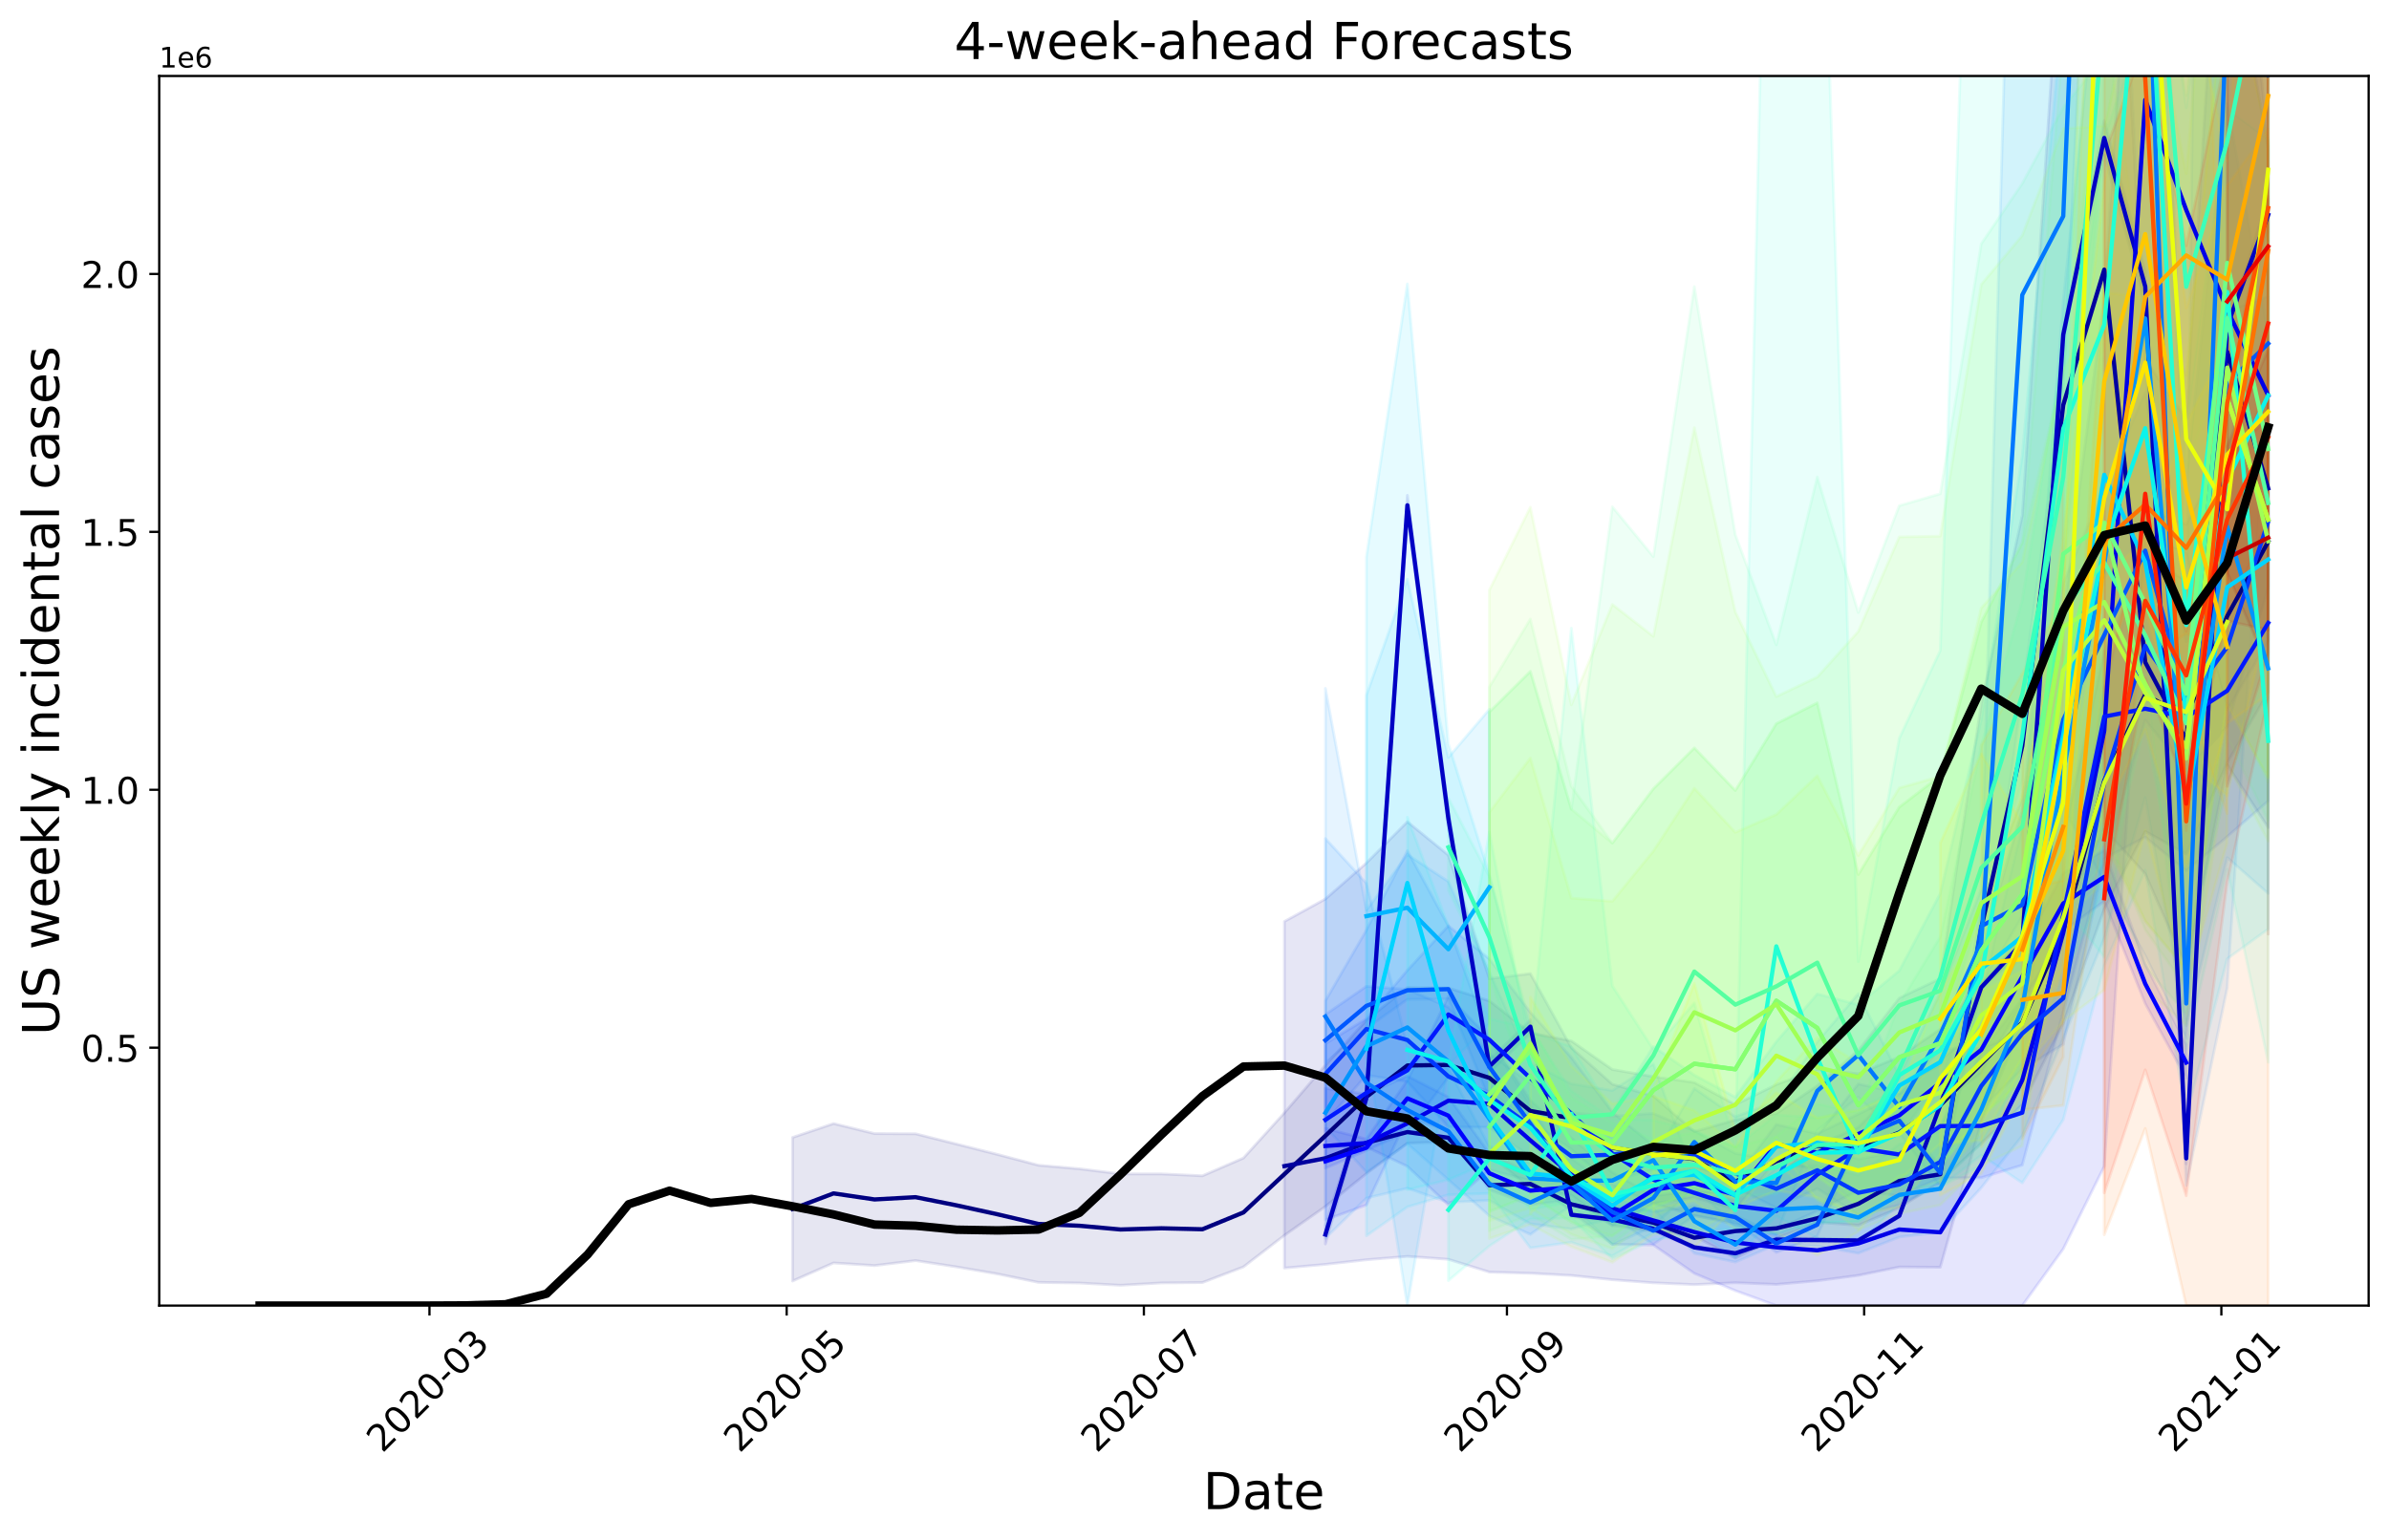 <?xml version="1.0" encoding="utf-8" standalone="no"?>
<!DOCTYPE svg PUBLIC "-//W3C//DTD SVG 1.1//EN"
  "http://www.w3.org/Graphics/SVG/1.1/DTD/svg11.dtd">
<!-- Created with matplotlib (https://matplotlib.org/) -->
<svg height="544.683pt" version="1.1" viewBox="0 0 844.695 544.683" width="844.695pt" xmlns="http://www.w3.org/2000/svg" xmlns:xlink="http://www.w3.org/1999/xlink">
 <defs>
  <style type="text/css">
*{stroke-linecap:butt;stroke-linejoin:round;}
  </style>
 </defs>
 <g id="figure_1">
  <g id="patch_1">
   <path d="M 0 544.683 
L 844.695 544.683 
L 844.695 0 
L 0 0 
z
" style="fill:#ffffff;"/>
  </g>
  <g id="axes_1">
   <g id="patch_2">
    <path d="M 56.295 461.757 
L 837.495 461.757 
L 837.495 26.877 
L 56.295 26.877 
z
" style="fill:#ffffff;"/>
   </g>
   <g id="PolyCollection_1">
    <defs>
     <path d="M 280.219 -142.387 
L 280.219 -91.619 
L 294.713 -98.012 
L 309.206 -97.08 
L 323.7 -98.846 
L 338.193 -96.613 
L 352.687 -94.124 
L 367.18 -91.141 
L 381.674 -90.907 
L 396.167 -90.117 
L 410.661 -90.941 
L 425.154 -91.084 
L 439.648 -96.614 
L 454.141 -107.772 
L 468.635 -117.989 
L 483.128 -129.6 
L 497.622 -140.391 
L 512.115 -140.795 
L 526.609 -136.516 
L 541.102 -124.296 
L 555.596 -121.948 
L 570.089 -111.235 
L 584.583 -109.155 
L 599.077 -107.52 
L 613.57 -99.72 
L 628.064 -106.733 
L 642.557 -112.384 
L 657.051 -111.334 
L 671.544 -117.485 
L 686.038 -126.757 
L 700.531 -140.332 
L 715.025 -153.989 
L 729.518 -182.711 
L 744.012 -223.168 
L 758.505 -250.644 
L 772.999 -242.665 
L 787.492 -274.898 
L 801.986 -299.889 
L 801.986 -406.635 
L 801.986 -406.635 
L 787.492 -378.824 
L 772.999 -339.381 
L 758.505 -347.317 
L 744.012 -314.073 
L 729.518 -248.558 
L 715.025 -212.205 
L 700.531 -196.702 
L 686.038 -180.685 
L 671.544 -170.882 
L 657.051 -164.884 
L 642.557 -166.531 
L 628.064 -161.095 
L 613.57 -153.995 
L 599.077 -161.837 
L 584.583 -163.916 
L 570.089 -166.407 
L 555.596 -176.512 
L 541.102 -179.412 
L 526.609 -190.686 
L 512.115 -195.273 
L 497.622 -195.428 
L 483.128 -183.84 
L 468.635 -167.962 
L 454.141 -151.117 
L 439.648 -135.11 
L 425.154 -128.834 
L 410.661 -129.494 
L 396.167 -129.511 
L 381.674 -131.299 
L 367.18 -132.564 
L 352.687 -136.386 
L 338.193 -140.059 
L 323.7 -143.688 
L 309.206 -143.761 
L 294.713 -147.305 
L 280.219 -142.387 
z
" id="m0dc4ec533e" style="stroke:#000080;stroke-opacity:0.1;"/>
    </defs>
    <g clip-path="url(#p229576193b)">
     <use style="fill:#000080;fill-opacity:0.1;stroke:#000080;stroke-opacity:0.1;" x="0" xlink:href="#m0dc4ec533e" y="544.683"/>
    </g>
   </g>
   <g id="PolyCollection_2">
    <path clip-path="url(#p229576193b)" d="M 454.141 325.884 
L 454.141 448.48 
L 468.635 447.171 
L 483.128 445.545 
L 497.622 444.354 
L 512.115 445.382 
L 526.609 449.898 
L 541.102 450.318 
L 555.596 451.102 
L 570.089 452.605 
L 584.583 453.699 
L 599.077 454.345 
L 613.57 453.663 
L 628.064 454.264 
L 642.557 452.983 
L 657.051 451.077 
L 671.544 448.106 
L 686.038 448.204 
L 700.531 396.761 
L 715.025 362.072 
L 729.518 322.991 
L 744.012 293.263 
L 758.505 309.044 
L 772.999 341.99 
L 787.492 270.469 
L 801.986 292.712 
L 801.986 51.537 
L 801.986 51.537 
L 787.492 -90.012 
L 772.999 148.318 
L 758.505 127.16 
L 744.012 -140.715 
L 729.518 -37.016 
L 715.025 182.234 
L 700.531 248.807 
L 686.038 346.106 
L 671.544 352.959 
L 657.051 371.502 
L 642.557 383.995 
L 628.064 393.834 
L 613.57 396.101 
L 599.077 400.223 
L 584.583 387.652 
L 570.089 383.451 
L 555.596 370.546 
L 541.102 344.353 
L 526.609 346.156 
L 512.115 302.446 
L 497.622 290.636 
L 483.128 305.218 
L 468.635 317.944 
L 454.141 325.884 
z
" style="fill:#00009f;fill-opacity:0.1;stroke:#00009f;stroke-opacity:0.1;"/>
   </g>
   <g id="PolyCollection_3">
    <defs>
     <path d="M 468.635 -111.387 
L 468.635 -104.722 
L 483.128 -155.609 
L 497.622 -362.437 
L 512.115 -252.043 
L 526.609 -165.273 
L 541.102 -179.219 
L 555.596 -114.386 
L 570.089 -112.806 
L 584.583 -109.393 
L 599.077 -103.084 
L 613.57 -101.024 
L 628.064 -105.605 
L 657.051 -105.449 
L 671.544 -114.184 
L 686.038 -153.101 
L 700.531 -195.05 
L 715.025 -208.148 
L 729.518 -424.839 
L 744.012 -489.727 
L 758.505 -437.676 
L 772.999 -133.051 
L 787.492 -429.242 
L 801.986 -462.47 
L 801.986 -474.929 
L 801.986 -474.929 
L 787.492 -429.615 
L 772.999 -136.948 
L 758.505 -448.983 
L 744.012 -502.06 
L 729.518 -427.807 
L 715.025 -214.269 
L 700.531 -195.899 
L 686.038 -154.464 
L 671.544 -115.187 
L 657.051 -106.462 
L 628.064 -106.917 
L 613.57 -101.815 
L 599.077 -103.957 
L 584.583 -110.768 
L 570.089 -113.917 
L 555.596 -115.73 
L 541.102 -183.958 
L 526.609 -169.774 
L 512.115 -258.262 
L 497.622 -369.506 
L 483.128 -157.003 
L 468.635 -111.387 
z
" id="me5e3086144" style="stroke:#0000c4;stroke-opacity:0.1;"/>
    </defs>
    <g clip-path="url(#p229576193b)">
     <use style="fill:#0000c4;fill-opacity:0.1;stroke:#0000c4;stroke-opacity:0.1;" x="0" xlink:href="#me5e3086144" y="544.683"/>
    </g>
   </g>
   <g id="PolyCollection_4">
    <path clip-path="url(#p229576193b)" d="M 468.635 399.123 
L 468.635 411.489 
L 483.128 405.659 
L 497.622 412.501 
L 512.115 426.147 
L 526.609 413.762 
L 541.102 417.563 
L 555.596 428.407 
L 570.089 440.083 
L 584.583 440.319 
L 599.077 450.37 
L 613.57 456.472 
L 628.064 461.757 
L 642.557 461.757 
L 657.051 461.757 
L 671.544 461.757 
L 686.038 461.757 
L 700.531 461.757 
L 715.025 461.757 
L 729.518 441.718 
L 744.012 412.52 
L 758.505 189.722 
L 772.999 195.865 
L 787.492 251.085 
L 801.986 226.756 
L 801.986 52.916 
L 801.986 52.916 
L 787.492 -31.851 
L 772.999 -47.362 
L 758.505 -119.115 
L 744.012 104.413 
L 729.518 218.157 
L 715.025 286.65 
L 700.531 336.647 
L 686.038 376.784 
L 671.544 383.716 
L 657.051 398.722 
L 642.557 404.929 
L 628.064 416.434 
L 613.57 422.376 
L 599.077 421.133 
L 584.583 422.959 
L 570.089 414.638 
L 555.596 402.457 
L 541.102 389.073 
L 526.609 367.108 
L 512.115 352.407 
L 497.622 382.122 
L 483.128 402.864 
L 468.635 399.123 
z
" style="fill:#0000e8;fill-opacity:0.1;stroke:#0000e8;stroke-opacity:0.1;"/>
   </g>
   <g id="PolyCollection_5">
    <defs>
     <path d="M 468.635 -159.754 
L 468.635 -113.244 
L 483.128 -118.505 
L 497.622 -149.207 
L 512.115 -144.941 
L 526.609 -123.869 
L 541.102 -118.537 
L 555.596 -120.353 
L 570.089 -111.176 
L 584.583 -119.074 
L 599.077 -121.066 
L 613.57 -117.095 
L 628.064 -133.983 
L 642.557 -130.897 
L 671.544 -143.999 
L 700.531 -165.059 
L 729.518 -215.431 
L 744.012 -225.948 
L 758.505 -189.748 
L 772.999 -163.29 
L 772.999 -175.28 
L 772.999 -175.28 
L 758.505 -203.704 
L 744.012 -243.906 
L 729.518 -235.802 
L 700.531 -181.679 
L 671.544 -157.62 
L 642.557 -143.709 
L 628.064 -146.984 
L 613.57 -127.841 
L 599.077 -132.088 
L 584.583 -128.938 
L 570.089 -118.696 
L 555.596 -129.781 
L 541.102 -129.69 
L 526.609 -136.734 
L 512.115 -156.688 
L 497.622 -164.09 
L 483.128 -157.71 
L 468.635 -159.754 
z
" id="m22c326ce1e" style="stroke:#0000ff;stroke-opacity:0.1;"/>
    </defs>
    <g clip-path="url(#p229576193b)">
     <use style="fill:#0000ff;fill-opacity:0.1;stroke:#0000ff;stroke-opacity:0.1;" x="0" xlink:href="#m22c326ce1e" y="544.683"/>
    </g>
   </g>
   <g id="PolyCollection_6">
    <defs>
     <path d="M 468.635 -175.592 
L 468.635 -131.526 
L 483.128 -137.739 
L 497.622 -144.453 
L 512.115 -163.666 
L 526.609 -158.555 
L 541.102 -148.136 
L 555.596 -138.259 
L 570.089 -125.358 
L 584.583 -119.056 
L 599.077 -114.786 
L 613.57 -111.729 
L 628.064 -109.832 
L 642.557 -116.382 
L 657.051 -123.634 
L 671.544 -121.754 
L 686.038 -128.082 
L 700.531 -128.144 
L 715.025 -132.601 
L 744.012 -241.075 
L 758.505 -248.609 
L 772.999 -236.685 
L 787.492 -248.799 
L 801.986 -261.398 
L 801.986 -430.285 
L 801.986 -430.285 
L 787.492 -387.671 
L 772.999 -359.236 
L 758.505 -364.685 
L 744.012 -356.592 
L 715.025 -179.688 
L 700.531 -173.872 
L 686.038 -173.793 
L 671.544 -158.065 
L 657.051 -161.328 
L 642.557 -143.006 
L 628.064 -127.289 
L 613.57 -127.147 
L 599.077 -132.713 
L 584.583 -139.526 
L 570.089 -151.302 
L 555.596 -170.673 
L 541.102 -186.64 
L 526.609 -205.532 
L 512.115 -217.254 
L 497.622 -201.51 
L 483.128 -184.371 
L 468.635 -175.592 
z
" id="macf782bf97" style="stroke:#0018ff;stroke-opacity:0.1;"/>
    </defs>
    <g clip-path="url(#p229576193b)">
     <use style="fill:#0018ff;fill-opacity:0.1;stroke:#0018ff;stroke-opacity:0.1;" x="0" xlink:href="#macf782bf97" y="544.683"/>
    </g>
   </g>
   <g id="PolyCollection_7">
    <defs>
     <path d="M 468.635 -185.881 
L 468.635 -147.862 
L 483.128 -164.429 
L 497.622 -162.081 
L 512.115 -146.118 
L 526.609 -145.991 
L 555.596 -125.166 
L 570.089 -126.939 
L 584.583 -131.008 
L 599.077 -129.642 
L 613.57 -124.737 
L 628.064 -117.495 
L 642.557 -124.336 
L 657.051 -115.07 
L 671.544 -118.473 
L 686.038 -126.019 
L 700.531 -152.411 
L 715.025 -166.511 
L 729.518 -175.352 
L 744.012 -239.267 
L 758.505 -290.004 
L 772.999 -272.139 
L 787.492 -287.724 
L 801.986 -336.904 
L 801.986 -392.165 
L 801.986 -392.165 
L 787.492 -356.956 
L 772.999 -326.409 
L 758.505 -352.383 
L 744.012 -301.449 
L 729.518 -212.736 
L 715.025 -191.436 
L 700.531 -172.387 
L 686.038 -146.679 
L 671.544 -137.359 
L 657.051 -134.722 
L 642.557 -139.992 
L 628.064 -134.331 
L 613.57 -136.741 
L 599.077 -144.765 
L 584.583 -150.879 
L 570.089 -149.961 
L 555.596 -151.114 
L 526.609 -172.032 
L 512.115 -188.473 
L 497.622 -194.773 
L 483.128 -195.836 
L 468.635 -185.881 
z
" id="m9353631180" style="stroke:#0038ff;stroke-opacity:0.1;"/>
    </defs>
    <g clip-path="url(#p229576193b)">
     <use style="fill:#0038ff;fill-opacity:0.1;stroke:#0038ff;stroke-opacity:0.1;" x="0" xlink:href="#m9353631180" y="544.683"/>
    </g>
   </g>
   <g id="PolyCollection_8">
    <defs>
     <path d="M 468.635 -190.728 
L 468.635 -168.852 
L 483.128 -180.953 
L 497.622 -191.218 
L 512.115 -191.392 
L 526.609 -155.739 
L 555.596 -125.526 
L 570.089 -114.395 
L 584.583 -104.558 
L 599.077 -114.723 
L 613.57 -112.401 
L 628.064 -101.707 
L 642.557 -107.486 
L 657.051 -140.585 
L 671.544 -143.928 
L 686.038 -124.825 
L 700.531 -195.954 
L 715.025 -220.639 
L 729.518 -258.973 
L 758.505 -206.714 
L 772.999 -177.399 
L 787.492 -375.829 
L 801.986 -402.908 
L 801.986 -439.786 
L 801.986 -439.786 
L 787.492 -434.668 
L 772.999 -317.877 
L 758.505 -405.999 
L 729.518 -338.489 
L 715.025 -262.434 
L 700.531 -224.503 
L 686.038 -132.147 
L 671.544 -150.388 
L 657.051 -143.286 
L 642.557 -113.966 
L 628.064 -108.2 
L 613.57 -114.833 
L 599.077 -118.043 
L 584.583 -116.223 
L 570.089 -118.389 
L 555.596 -130.371 
L 526.609 -177.166 
L 512.115 -217.147 
L 497.622 -243.836 
L 483.128 -215.748 
L 468.635 -190.728 
z
" id="m66f3576176" style="stroke:#0058ff;stroke-opacity:0.1;"/>
    </defs>
    <g clip-path="url(#p229576193b)">
     <use style="fill:#0058ff;fill-opacity:0.1;stroke:#0058ff;stroke-opacity:0.1;" x="0" xlink:href="#m66f3576176" y="544.683"/>
    </g>
   </g>
   <g id="PolyCollection_9">
    <path clip-path="url(#p229576193b)" d="M 468.635 296.564 
L 468.635 398.558 
L 483.128 414.577 
L 497.622 404.518 
L 512.115 417.272 
L 526.609 430.02 
L 541.102 436.588 
L 555.596 426.198 
L 570.089 440.191 
L 584.583 433.816 
L 599.077 419.889 
L 613.57 433.888 
L 628.064 436.778 
L 642.557 399.773 
L 657.051 388.009 
L 671.544 401.748 
L 686.038 381.837 
L 700.531 349.348 
L 715.025 245.543 
L 729.518 137.665 
L 744.012 -159.35 
L 758.505 125.979 
L 772.999 419.257 
L 787.492 349.409 
L 801.986 133.207 
L 801.986 -148.148 
L 801.986 -148.148 
L 787.492 -1014.582 
L 772.999 225.903 
L 758.505 -299.019 
L 744.012 -388.899 
L 729.518 1.442 
L 715.025 -201.308 
L 700.531 314.364 
L 686.038 351.165 
L 671.544 380.451 
L 657.051 351.451 
L 642.557 368.432 
L 628.064 389.586 
L 613.57 394.946 
L 599.077 384.941 
L 584.583 409.561 
L 570.089 420.283 
L 555.596 409.691 
L 541.102 411.404 
L 526.609 405.453 
L 512.115 377.914 
L 497.622 369.937 
L 483.128 312.407 
L 468.635 296.564 
z
" style="fill:#0078ff;fill-opacity:0.1;stroke:#0078ff;stroke-opacity:0.1;"/>
   </g>
   <g id="PolyCollection_10">
    <path clip-path="url(#p229576193b)" d="M 468.635 243.464 
L 468.635 437.928 
L 483.128 423.757 
L 497.622 420.244 
L 512.115 425.268 
L 526.609 424.523 
L 541.102 432.848 
L 555.596 434.672 
L 570.089 430.835 
L 584.583 427.48 
L 599.077 443.266 
L 613.57 446.376 
L 628.064 440.167 
L 642.557 440.713 
L 657.051 443.242 
L 671.544 437.508 
L 686.038 435.818 
L 700.531 420.082 
L 715.025 401.675 
L 729.518 367.242 
L 744.012 331.828 
L 758.505 282.048 
L 772.999 362.802 
L 787.492 303.285 
L 801.986 316.008 
L 801.986 118.593 
L 801.986 118.593 
L 787.492 36.606 
L 772.999 169.455 
L 758.505 -129.462 
L 744.012 -33.523 
L 729.518 106.628 
L 715.025 292.297 
L 700.531 351.94 
L 686.038 400.126 
L 671.544 404.632 
L 657.051 415.635 
L 642.557 412.051 
L 628.064 413.04 
L 613.57 425.131 
L 599.077 415.88 
L 584.583 376.275 
L 570.089 385.683 
L 555.596 383.324 
L 541.102 375.842 
L 526.609 343.693 
L 512.115 311.796 
L 497.622 302.22 
L 483.128 321.932 
L 468.635 243.464 
z
" style="fill:#0094ff;fill-opacity:0.1;stroke:#0094ff;stroke-opacity:0.1;"/>
   </g>
   <g id="PolyCollection_11">
    <defs>
     <path d="M 483.128 -298.748 
L 483.128 -173.365 
L 497.622 -82.925 
L 512.115 -167.925 
L 526.609 -182.755 
L 526.609 -293.833 
L 526.609 -293.833 
L 512.115 -276.796 
L 497.622 -339.826 
L 483.128 -298.748 
z
" id="m875633109f" style="stroke:#00b4ff;stroke-opacity:0.1;"/>
    </defs>
    <g clip-path="url(#p229576193b)">
     <use style="fill:#00b4ff;fill-opacity:0.1;stroke:#00b4ff;stroke-opacity:0.1;" x="0" xlink:href="#m875633109f" y="544.683"/>
    </g>
   </g>
   <g id="PolyCollection_12">
    <path clip-path="url(#p229576193b)" d="M 483.128 196.909 
L 483.128 437.088 
L 497.622 426.842 
L 512.115 422.559 
L 526.609 422.066 
L 541.102 441.36 
L 555.596 439.377 
L 570.089 444.189 
L 584.583 435.907 
L 599.077 434.953 
L 613.57 444.833 
L 628.064 430.083 
L 642.557 437.939 
L 657.051 440.1 
L 671.544 425.402 
L 686.038 419.871 
L 700.531 408.582 
L 715.025 418.361 
L 729.518 396.024 
L 744.012 341.541 
L 758.505 307.807 
L 772.999 394.86 
L 787.492 339.104 
L 801.986 328.574 
L 801.986 -59.071 
L 801.986 -59.071 
L 787.492 -75.496 
L 772.999 38.07 
L 758.505 -70.065 
L 744.012 -140.838 
L 729.518 0.848 
L 715.025 161.049 
L 700.531 254.444 
L 686.038 316.053 
L 671.544 343.331 
L 657.051 355.371 
L 642.557 351.543 
L 628.064 368.469 
L 613.57 388.033 
L 599.077 380.266 
L 584.583 370.137 
L 570.089 393.165 
L 555.596 370.25 
L 541.102 364.804 
L 526.609 309.339 
L 512.115 263.064 
L 497.622 100.43 
L 483.128 196.909 
z
" style="fill:#00d4ff;fill-opacity:0.1;stroke:#00d4ff;stroke-opacity:0.1;"/>
   </g>
   <g id="PolyCollection_13">
    <defs>
     <path d="M 497.622 -255.65 
L 497.622 -123.902 
L 512.115 -127.411 
L 526.609 -133.718 
L 541.102 -116.93 
L 555.596 -119.419 
L 570.089 -111.991 
L 584.583 -110.881 
L 599.077 -109.729 
L 613.57 -109.941 
L 628.064 -108.32 
L 642.557 -112.384 
L 657.051 -112.605 
L 671.544 -120.517 
L 686.038 -126.757 
L 700.531 -140.107 
L 715.025 -165.647 
L 729.518 -198.636 
L 744.012 -230.614 
L 758.505 -288.338 
L 772.999 -208.151 
L 787.492 -266.566 
L 801.986 -308.514 
L 801.986 -495.433 
L 801.986 -495.433 
L 787.492 -506.215 
L 772.999 -394.638 
L 758.505 -537.909 
L 744.012 -496.098 
L 729.518 -388.679 
L 715.025 -258.033 
L 700.531 -213.358 
L 686.038 -173.793 
L 671.544 -159.798 
L 657.051 -152.164 
L 642.557 -149.314 
L 628.064 -150.41 
L 613.57 -139.08 
L 599.077 -144.765 
L 584.583 -148.479 
L 570.089 -149.026 
L 555.596 -158.855 
L 541.102 -181.111 
L 526.609 -184.381 
L 512.115 -217.147 
L 497.622 -255.65 
z
" id="mb0ddcc4a91" style="stroke:#0cf4eb;stroke-opacity:0.1;"/>
    </defs>
    <g clip-path="url(#p229576193b)">
     <use style="fill:#0cf4eb;fill-opacity:0.1;stroke:#0cf4eb;stroke-opacity:0.1;" x="0" xlink:href="#mb0ddcc4a91" y="544.683"/>
    </g>
   </g>
   <g id="PolyCollection_14">
    <path clip-path="url(#p229576193b)" d="M 512.115 376.11 
L 512.115 452.936 
L 526.609 440.693 
L 541.102 431.155 
L 555.596 430.871 
L 570.089 445.189 
L 584.583 438.541 
L 599.077 436.529 
L 613.57 439.723 
L 628.064 439.908 
L 642.557 432.628 
L 657.051 432.078 
L 671.544 420.065 
L 686.038 419.851 
L 700.531 412.135 
L 715.025 373.854 
L 729.518 320.076 
L 744.012 338.549 
L 758.505 236.028 
L 772.999 371.017 
L 787.492 307.443 
L 801.986 375.695 
L 801.986 -37.195 
L 801.986 -37.195 
L 787.492 -522.223 
L 772.999 -244.041 
L 758.505 -1200.564 
L 744.012 -2234.611 
L 729.518 -381.045 
L 715.025 -115.013 
L 700.531 -189.438 
L 686.038 230.078 
L 671.544 261.113 
L 657.051 340.088 
L 642.557 -109.415 
L 628.064 -220.236 
L 613.57 405.581 
L 599.077 354.731 
L 584.583 371.144 
L 570.089 348.687 
L 555.596 222.16 
L 541.102 370.651 
L 526.609 294.304 
L 512.115 376.11 
z
" style="fill:#23ffd4;fill-opacity:0.1;stroke:#23ffd4;stroke-opacity:0.1;"/>
   </g>
   <g id="PolyCollection_15">
    <path clip-path="url(#p229576193b)" d="M 512.115 282.23 
L 512.115 314.898 
L 526.609 344.363 
L 541.102 388.682 
L 555.596 408.998 
L 570.089 417.722 
L 584.583 422.337 
L 599.077 419.86 
L 613.57 423.237 
L 628.064 422.162 
L 642.557 413.597 
L 657.051 414.347 
L 671.544 390.399 
L 686.038 368.789 
L 700.531 321.748 
L 715.025 276.018 
L 729.518 204.038 
L 744.012 48.584 
L 758.505 -34.692 
L 772.999 166.374 
L 787.492 122.06 
L 801.986 86.633 
L 801.986 -163.778 
L 801.986 -163.778 
L 787.492 -44.074 
L 772.999 19.098 
L 758.505 -135.354 
L 744.012 -56.135 
L 729.518 122.711 
L 715.025 212.408 
L 700.531 263.728 
L 686.038 331.322 
L 671.544 354.988 
L 657.051 393.555 
L 642.557 390.387 
L 628.064 401.962 
L 613.57 405.603 
L 599.077 400.66 
L 584.583 402.927 
L 570.089 397.061 
L 555.596 388.331 
L 541.102 362.339 
L 526.609 310.081 
L 512.115 282.23 
z
" style="fill:#3cffba;fill-opacity:0.1;stroke:#3cffba;stroke-opacity:0.1;"/>
   </g>
   <g id="PolyCollection_16">
    <path clip-path="url(#p229576193b)" d="M 526.609 251.812 
L 526.609 428.518 
L 541.102 422.781 
L 555.596 432.28 
L 570.089 439.89 
L 584.583 428.221 
L 599.077 419.836 
L 613.57 417.015 
L 628.064 403.8 
L 642.557 411.707 
L 657.051 425.704 
L 671.544 416.954 
L 686.038 412.887 
L 700.531 393.642 
L 715.025 385.145 
L 729.518 324.204 
L 744.012 304.561 
L 758.505 341.915 
L 772.999 358.612 
L 787.492 260.81 
L 801.986 290.288 
L 801.986 -34.958 
L 801.986 -34.958 
L 787.492 -138.844 
L 772.999 33.716 
L 758.505 -56.908 
L 744.012 19.964 
L 729.518 37.979 
L 715.025 64.901 
L 700.531 86.231 
L 686.038 174.632 
L 671.544 178.846 
L 657.051 216.653 
L 642.557 168.704 
L 628.064 228.05 
L 613.57 189.124 
L 599.077 101.368 
L 584.583 196.868 
L 570.089 179.224 
L 555.596 286.16 
L 541.102 237.427 
L 526.609 251.812 
z
" style="fill:#56ffa0;fill-opacity:0.1;stroke:#56ffa0;stroke-opacity:0.1;"/>
   </g>
   <g id="PolyCollection_17">
    <path clip-path="url(#p229576193b)" d="M 526.609 242.952 
L 526.609 435.331 
L 541.102 429.611 
L 555.596 438.354 
L 570.089 437.102 
L 584.583 426.583 
L 599.077 422.125 
L 613.57 423.826 
L 628.064 402.319 
L 642.557 416.108 
L 657.051 426.396 
L 671.544 416.065 
L 686.038 412.479 
L 700.531 394.947 
L 715.025 382.044 
L 729.518 310.176 
L 744.012 294.029 
L 758.505 328.893 
L 772.999 349.3 
L 787.492 246.586 
L 801.986 276.65 
L 801.986 -56.481 
L 801.986 -56.481 
L 787.492 -154.358 
L 772.999 25.181 
L 758.505 -34.246 
L 744.012 6.224 
L 729.518 13.538 
L 715.025 191.933 
L 700.531 220.031 
L 686.038 274.387 
L 671.544 285.437 
L 657.051 309.302 
L 642.557 248.578 
L 628.064 255.946 
L 613.57 279.575 
L 599.077 264.518 
L 584.583 278.984 
L 570.089 298.181 
L 555.596 278.108 
L 541.102 218.921 
L 526.609 242.952 
z
" style="fill:#70ff87;fill-opacity:0.1;stroke:#70ff87;stroke-opacity:0.1;"/>
   </g>
   <g id="PolyCollection_18">
    <defs>
     <path d="M 526.609 -292.87 
L 526.609 -116.164 
L 541.102 -121.902 
L 555.596 -112.402 
L 570.089 -107.581 
L 584.583 -118.1 
L 599.077 -122.558 
L 613.57 -120.856 
L 628.064 -142.363 
L 642.557 -128.575 
L 657.051 -118.286 
L 671.544 -128.618 
L 686.038 -132.203 
L 700.531 -149.736 
L 715.025 -162.639 
L 729.518 -227.935 
L 744.012 -250.654 
L 758.505 -218.887 
L 772.999 -201.705 
L 787.492 -295.271 
L 801.986 -269.723 
L 801.986 -494.75 
L 801.986 -494.75 
L 787.492 -561.84 
L 772.999 -412.062 
L 758.505 -439.495 
L 744.012 -538.459 
L 729.518 -413.469 
L 715.025 -352.749 
L 700.531 -324.651 
L 686.038 -270.295 
L 671.544 -259.246 
L 657.051 -235.38 
L 642.557 -296.105 
L 628.064 -288.736 
L 613.57 -265.108 
L 599.077 -280.165 
L 584.583 -265.699 
L 570.089 -246.502 
L 555.596 -258.523 
L 541.102 -307.255 
L 526.609 -292.87 
z
" id="mccc107c5c4" style="stroke:#87ff70;stroke-opacity:0.1;"/>
    </defs>
    <g clip-path="url(#p229576193b)">
     <use style="fill:#87ff70;fill-opacity:0.1;stroke:#87ff70;stroke-opacity:0.1;" x="0" xlink:href="#mccc107c5c4" y="544.683"/>
    </g>
   </g>
   <g id="PolyCollection_19">
    <path clip-path="url(#p229576193b)" d="M 526.609 208.669 
L 526.609 431.765 
L 541.102 427.212 
L 555.596 436.542 
L 570.089 441.675 
L 584.583 430.393 
L 599.077 423.897 
L 613.57 420.343 
L 628.064 404.779 
L 642.557 424.597 
L 657.051 429.248 
L 671.544 422.365 
L 686.038 417.709 
L 700.531 400.271 
L 715.025 392.311 
L 729.518 326.262 
L 744.012 311.563 
L 758.505 349.54 
L 772.999 362.545 
L 787.492 270.334 
L 801.986 297.48 
L 801.986 -11.809 
L 801.986 -11.809 
L 787.492 -107.778 
L 772.999 61.405 
L 758.505 -14.311 
L 744.012 44.54 
L 729.518 45.484 
L 715.025 83.278 
L 700.531 100.589 
L 686.038 189.623 
L 671.544 189.88 
L 657.051 223.315 
L 642.557 239.443 
L 628.064 246.358 
L 613.57 216.43 
L 599.077 151.245 
L 584.583 225.052 
L 570.089 213.776 
L 555.596 249.28 
L 541.102 179.371 
L 526.609 208.669 
z
" style="fill:#a0ff56;fill-opacity:0.1;stroke:#a0ff56;stroke-opacity:0.1;"/>
   </g>
   <g id="PolyCollection_20">
    <defs>
     <path d="M 526.609 -257.389 
L 526.609 -106.638 
L 541.102 -111.603 
L 555.596 -103.766 
L 570.089 -98.207 
L 584.583 -108.094 
L 599.077 -109.476 
L 613.57 -116.166 
L 628.064 -133.416 
L 642.557 -120.788 
L 657.051 -109.677 
L 671.544 -115.442 
L 686.038 -118.502 
L 700.531 -132.565 
L 715.025 -139.423 
L 729.518 -227.935 
L 744.012 -246.599 
L 758.505 -218.887 
L 772.999 -201.705 
L 787.492 -295.271 
L 801.986 -269.723 
L 801.986 -494.75 
L 801.986 -494.75 
L 787.492 -561.84 
L 772.999 -412.062 
L 758.505 -439.495 
L 744.012 -441.31 
L 729.518 -413.469 
L 715.025 -345.871 
L 700.531 -329.607 
L 686.038 -270.123 
L 671.544 -266.016 
L 657.051 -242.125 
L 642.557 -270.335 
L 628.064 -256.625 
L 613.57 -250.303 
L 599.077 -265.907 
L 584.583 -243.668 
L 570.089 -225.919 
L 555.596 -227.032 
L 541.102 -276.589 
L 526.609 -257.389 
z
" id="m6a2512396a" style="stroke:#baff3c;stroke-opacity:0.1;"/>
    </defs>
    <g clip-path="url(#p229576193b)">
     <use style="fill:#baff3c;fill-opacity:0.1;stroke:#baff3c;stroke-opacity:0.1;" x="0" xlink:href="#m6a2512396a" y="544.683"/>
    </g>
   </g>
   <g id="PolyCollection_21">
    <defs>
     <path d="M 541.102 -192.033 
L 541.102 -115.324 
L 555.596 -130.612 
L 570.089 -121.636 
L 584.583 -116.897 
L 599.077 -119.771 
L 613.57 -109.941 
L 628.064 -108.735 
L 642.557 -100.712 
L 657.051 -109.074 
L 671.544 -127.409 
L 686.038 -140.135 
L 700.531 -141.357 
L 715.025 -166.823 
L 729.518 -183.482 
L 744.012 -194.526 
L 758.505 -250.938 
L 772.999 -195.929 
L 787.492 -246.523 
L 787.492 -423.497 
L 787.492 -423.497 
L 772.999 -394.638 
L 758.505 -354.178 
L 744.012 -339.76 
L 729.518 -250.647 
L 715.025 -201.309 
L 700.531 -193.937 
L 686.038 -170.743 
L 671.544 -155.62 
L 657.051 -168.534 
L 642.557 -177.882 
L 628.064 -162.11 
L 613.57 -139.059 
L 599.077 -151.925 
L 584.583 -157.037 
L 570.089 -154.341 
L 555.596 -167.678 
L 541.102 -192.033 
z
" id="m4318790a12" style="stroke:#d4ff23;stroke-opacity:0.1;"/>
    </defs>
    <g clip-path="url(#p229576193b)">
     <use style="fill:#d4ff23;fill-opacity:0.1;stroke:#d4ff23;stroke-opacity:0.1;" x="0" xlink:href="#m4318790a12" y="544.683"/>
    </g>
   </g>
   <g id="PolyCollection_22">
    <path clip-path="url(#p229576193b)" d="M 584.583 385.228 
L 584.583 433.786 
L 599.077 441.075 
L 613.57 427.24 
L 628.064 421.041 
L 642.557 423.564 
L 657.051 429.56 
L 671.544 427.032 
L 686.038 408.225 
L 700.531 397.16 
L 715.025 374.232 
L 729.518 341.316 
L 744.012 115.83 
L 758.505 214.879 
L 772.999 269.202 
L 787.492 281.397 
L 801.986 218.23 
L 801.986 -147.234 
L 801.986 -147.234 
L 787.492 56.963 
L 772.999 -11.513 
L 758.505 -583.432 
L 744.012 -304.972 
L 729.518 213.604 
L 715.025 280.808 
L 700.531 326.002 
L 686.038 350.91 
L 671.544 386.052 
L 657.051 392.519 
L 642.557 395.369 
L 628.064 386.462 
L 613.57 399.939 
L 599.077 347.788 
L 584.583 385.228 
z
" style="fill:#ebff0c;fill-opacity:0.1;stroke:#ebff0c;stroke-opacity:0.1;"/>
   </g>
   <g id="PolyCollection_23">
    <defs>
     <path d="M 686.038 -246.598 
L 686.038 -121.943 
L 700.531 -129.635 
L 715.025 -157.776 
L 729.518 -202.76 
L 744.012 -257.429 
L 758.505 -286.672 
L 772.999 -238.124 
L 787.492 -288.827 
L 801.986 -299.172 
L 801.986 -498.916 
L 801.986 -498.916 
L 787.492 -479.015 
L 772.999 -435.79 
L 758.505 -546.173 
L 744.012 -479.684 
L 729.518 -355.387 
L 715.025 -253.108 
L 700.531 -278.09 
L 686.038 -246.598 
z
" id="mc07ef3b31c" style="stroke:#ffe600;stroke-opacity:0.1;"/>
    </defs>
    <g clip-path="url(#p229576193b)">
     <use style="fill:#ffe600;fill-opacity:0.1;stroke:#ffe600;stroke-opacity:0.1;" x="0" xlink:href="#mc07ef3b31c" y="544.683"/>
    </g>
   </g>
   <g id="PolyCollection_24">
    <path clip-path="url(#p229576193b)" d="M 700.531 263.644 
L 700.531 405.633 
L 729.518 361.761 
L 744.012 236.418 
L 758.505 197.145 
L 772.999 247.726 
L 787.492 287.743 
L 787.492 175.343 
L 787.492 175.343 
L 772.999 -196.122 
L 758.505 -407.38 
L 744.012 -160.911 
L 729.518 212.738 
L 700.531 263.644 
z
" style="fill:#ffc800;fill-opacity:0.1;stroke:#ffc800;stroke-opacity:0.1;"/>
   </g>
   <g id="PolyCollection_25">
    <defs>
     <path d="M 715.025 -229.98 
L 715.025 -152.135 
L 729.518 -153.74 
L 744.012 -253.278 
L 758.505 -311.194 
L 772.999 -320.591 
L 787.492 -315.083 
L 801.986 -356.662 
L 801.986 -664.843 
L 801.986 -664.843 
L 787.492 -576.413 
L 772.999 -588.145 
L 758.505 -568.184 
L 744.012 -445.058 
L 729.518 -233.325 
L 715.025 -229.98 
z
" id="mebe116bdc0" style="stroke:#ffab00;stroke-opacity:0.1;"/>
    </defs>
    <g clip-path="url(#p229576193b)">
     <use style="fill:#ffab00;fill-opacity:0.1;stroke:#ffab00;stroke-opacity:0.1;" x="0" xlink:href="#mebe116bdc0" y="544.683"/>
    </g>
   </g>
   <g id="PolyCollection_26">
    <defs>
     <path d="M 715.025 -286.312 
L 715.025 -141.9 
L 729.518 -170.85 
L 729.518 -404.654 
L 729.518 -404.654 
L 715.025 -286.312 
z
" id="m1ceda35bcc" style="stroke:#ff9100;stroke-opacity:0.1;"/>
    </defs>
    <g clip-path="url(#p229576193b)">
     <use style="fill:#ff9100;fill-opacity:0.1;stroke:#ff9100;stroke-opacity:0.1;" x="0" xlink:href="#m1ceda35bcc" y="544.683"/>
    </g>
   </g>
   <g id="PolyCollection_27">
    <path clip-path="url(#p229576193b)" d="M 744.012 -54.334 
L 744.012 436.716 
L 758.505 399.109 
L 772.999 461.757 
L 787.492 461.757 
L 801.986 461.757 
L 801.986 -364.488 
L 801.986 -364.488 
L 787.492 -179.263 
L 772.999 -83.088 
L 758.505 -42.241 
L 744.012 -54.334 
z
" style="fill:#ff7300;fill-opacity:0.1;stroke:#ff7300;stroke-opacity:0.1;"/>
   </g>
   <g id="PolyCollection_28">
    <defs>
     <path d="M 744.012 -608.717 
L 744.012 -596.236 
L 758.505 -513.813 
L 772.999 -250.91 
L 787.492 -397.828 
L 801.986 -467.202 
L 801.986 -475.385 
L 801.986 -475.385 
L 787.492 -405.92 
L 772.999 -257.654 
L 758.505 -520.78 
L 744.012 -608.717 
z
" id="m025002e5fc" style="stroke:#ff5500;stroke-opacity:0.1;"/>
    </defs>
    <g clip-path="url(#p229576193b)">
     <use style="fill:#ff5500;fill-opacity:0.1;stroke:#ff5500;stroke-opacity:0.1;" x="0" xlink:href="#m025002e5fc" y="544.683"/>
    </g>
   </g>
   <g id="PolyCollection_29">
    <defs>
     <path d="M 744.012 -301.478 
L 744.012 -226.681 
L 758.505 -304.811 
L 772.999 -265.125 
L 787.492 -325.484 
L 801.986 -361.691 
L 801.986 -396.959 
L 801.986 -396.959 
L 787.492 -382.445 
L 772.999 -321.467 
L 758.505 -361.896 
L 744.012 -301.478 
z
" id="m514bab6c6b" style="stroke:#ff3800;stroke-opacity:0.1;"/>
    </defs>
    <g clip-path="url(#p229576193b)">
     <use style="fill:#ff3800;fill-opacity:0.1;stroke:#ff3800;stroke-opacity:0.1;" x="0" xlink:href="#m514bab6c6b" y="544.683"/>
    </g>
   </g>
   <g id="PolyCollection_30">
    <defs>
     <path d="M 744.012 -490.137 
L 744.012 -122.77 
L 758.505 -166.304 
L 772.999 -121.773 
L 787.492 -232.635 
L 801.986 -297.879 
L 801.986 -568.839 
L 801.986 -568.839 
L 787.492 -527.193 
L 772.999 -457.756 
L 758.505 -529.646 
L 744.012 -490.137 
z
" id="md65e7b698c" style="stroke:#ff1e00;stroke-opacity:0.1;"/>
    </defs>
    <g clip-path="url(#p229576193b)">
     <use style="fill:#ff1e00;fill-opacity:0.1;stroke:#ff1e00;stroke-opacity:0.1;" x="0" xlink:href="#md65e7b698c" y="544.683"/>
    </g>
   </g>
   <g id="PolyCollection_31">
    <defs>
     <path d="M 787.492 -676.228 
L 787.492 -266.566 
L 801.986 -313.773 
L 801.986 -702.636 
L 801.986 -702.636 
L 787.492 -676.228 
z
" id="m93fc682d53" style="stroke:#e80000;stroke-opacity:0.1;"/>
    </defs>
    <g clip-path="url(#p229576193b)">
     <use style="fill:#e80000;fill-opacity:0.1;stroke:#e80000;stroke-opacity:0.1;" x="0" xlink:href="#m93fc682d53" y="544.683"/>
    </g>
   </g>
   <g id="PolyCollection_32">
    <defs>
     <path d="M 787.492 -386.834 
L 787.492 -325.062 
L 801.986 -321.886 
L 801.986 -421.155 
L 801.986 -421.155 
L 787.492 -386.834 
z
" id="m4979d98730" style="stroke:#c40000;stroke-opacity:0.1;"/>
    </defs>
    <g clip-path="url(#p229576193b)">
     <use style="fill:#c40000;fill-opacity:0.1;stroke:#c40000;stroke-opacity:0.1;" x="0" xlink:href="#m4979d98730" y="544.683"/>
    </g>
   </g>
   <g id="PolyCollection_33">
    <defs>
     <path d="M 787.492 -790.929 
L 787.492 -342.211 
L 801.986 -308.514 
L 801.986 -726.704 
L 801.986 -726.704 
L 787.492 -790.929 
z
" id="m427a84a23d" style="stroke:#9f0000;stroke-opacity:0.1;"/>
    </defs>
    <g clip-path="url(#p229576193b)">
     <use style="fill:#9f0000;fill-opacity:0.1;stroke:#9f0000;stroke-opacity:0.1;" x="0" xlink:href="#m427a84a23d" y="544.683"/>
    </g>
   </g>
   <g id="PolyCollection_34">
    <defs>
     <path d="M 801.986 -360.161 
L 801.986 -214.315 
L 801.986 -360.161 
L 801.986 -360.161 
z
" id="m888f89fa56" style="stroke:#800000;stroke-opacity:0.1;"/>
    </defs>
    <g clip-path="url(#p229576193b)">
     <use style="fill:#800000;fill-opacity:0.1;stroke:#800000;stroke-opacity:0.1;" x="0" xlink:href="#m888f89fa56" y="544.683"/>
    </g>
   </g>
   <g id="matplotlib.axis_1">
    <g id="xtick_1">
     <g id="line2d_1">
      <defs>
       <path d="M 0 0 
L 0 3.5 
" id="m2879ec416f" style="stroke:#000000;stroke-width:0.8;"/>
      </defs>
      <g>
       <use style="stroke:#000000;stroke-width:0.8;" x="151.848" xlink:href="#m2879ec416f" y="461.757"/>
      </g>
     </g>
     <g id="text_1">
      <!-- 2020-03 -->
      <defs>
       <path d="M 19.188 8.297 
L 53.609 8.297 
L 53.609 0 
L 7.328 0 
L 7.328 8.297 
Q 12.938 14.109 22.625 23.891 
Q 32.328 33.688 34.812 36.531 
Q 39.547 41.844 41.422 45.531 
Q 43.312 49.219 43.312 52.781 
Q 43.312 58.594 39.234 62.25 
Q 35.156 65.922 28.609 65.922 
Q 23.969 65.922 18.812 64.312 
Q 13.672 62.703 7.812 59.422 
L 7.812 69.391 
Q 13.766 71.781 18.938 73 
Q 24.125 74.219 28.422 74.219 
Q 39.75 74.219 46.484 68.547 
Q 53.219 62.891 53.219 53.422 
Q 53.219 48.922 51.531 44.891 
Q 49.859 40.875 45.406 35.406 
Q 44.188 33.984 37.641 27.219 
Q 31.109 20.453 19.188 8.297 
z
" id="DejaVuSans-50"/>
       <path d="M 31.781 66.406 
Q 24.172 66.406 20.328 58.906 
Q 16.5 51.422 16.5 36.375 
Q 16.5 21.391 20.328 13.891 
Q 24.172 6.391 31.781 6.391 
Q 39.453 6.391 43.281 13.891 
Q 47.125 21.391 47.125 36.375 
Q 47.125 51.422 43.281 58.906 
Q 39.453 66.406 31.781 66.406 
z
M 31.781 74.219 
Q 44.047 74.219 50.516 64.516 
Q 56.984 54.828 56.984 36.375 
Q 56.984 17.969 50.516 8.266 
Q 44.047 -1.422 31.781 -1.422 
Q 19.531 -1.422 13.062 8.266 
Q 6.594 17.969 6.594 36.375 
Q 6.594 54.828 13.062 64.516 
Q 19.531 74.219 31.781 74.219 
z
" id="DejaVuSans-48"/>
       <path d="M 4.891 31.391 
L 31.203 31.391 
L 31.203 23.391 
L 4.891 23.391 
z
" id="DejaVuSans-45"/>
       <path d="M 40.578 39.312 
Q 47.656 37.797 51.625 33 
Q 55.609 28.219 55.609 21.188 
Q 55.609 10.406 48.188 4.484 
Q 40.766 -1.422 27.094 -1.422 
Q 22.516 -1.422 17.656 -0.516 
Q 12.797 0.391 7.625 2.203 
L 7.625 11.719 
Q 11.719 9.328 16.594 8.109 
Q 21.484 6.891 26.812 6.891 
Q 36.078 6.891 40.938 10.547 
Q 45.797 14.203 45.797 21.188 
Q 45.797 27.641 41.281 31.266 
Q 36.766 34.906 28.719 34.906 
L 20.219 34.906 
L 20.219 43.016 
L 29.109 43.016 
Q 36.375 43.016 40.234 45.922 
Q 44.094 48.828 44.094 54.297 
Q 44.094 59.906 40.109 62.906 
Q 36.141 65.922 28.719 65.922 
Q 24.656 65.922 20.016 65.031 
Q 15.375 64.156 9.812 62.312 
L 9.812 71.094 
Q 15.438 72.656 20.344 73.438 
Q 25.25 74.219 29.594 74.219 
Q 40.828 74.219 47.359 69.109 
Q 53.906 64.016 53.906 55.328 
Q 53.906 49.266 50.438 45.094 
Q 46.969 40.922 40.578 39.312 
z
" id="DejaVuSans-51"/>
      </defs>
      <g transform="translate(135.181 514.15)rotate(-45)scale(0.13 -0.13)">
       <use xlink:href="#DejaVuSans-50"/>
       <use x="63.623" xlink:href="#DejaVuSans-48"/>
       <use x="127.246" xlink:href="#DejaVuSans-50"/>
       <use x="190.869" xlink:href="#DejaVuSans-48"/>
       <use x="254.492" xlink:href="#DejaVuSans-45"/>
       <use x="290.576" xlink:href="#DejaVuSans-48"/>
       <use x="354.199" xlink:href="#DejaVuSans-51"/>
      </g>
     </g>
    </g>
    <g id="xtick_2">
     <g id="line2d_2">
      <g>
       <use style="stroke:#000000;stroke-width:0.8;" x="278.149" xlink:href="#m2879ec416f" y="461.757"/>
      </g>
     </g>
     <g id="text_2">
      <!-- 2020-05 -->
      <defs>
       <path d="M 10.797 72.906 
L 49.516 72.906 
L 49.516 64.594 
L 19.828 64.594 
L 19.828 46.734 
Q 21.969 47.469 24.109 47.828 
Q 26.266 48.188 28.422 48.188 
Q 40.625 48.188 47.75 41.5 
Q 54.891 34.812 54.891 23.391 
Q 54.891 11.625 47.562 5.094 
Q 40.234 -1.422 26.906 -1.422 
Q 22.312 -1.422 17.547 -0.641 
Q 12.797 0.141 7.719 1.703 
L 7.719 11.625 
Q 12.109 9.234 16.797 8.062 
Q 21.484 6.891 26.703 6.891 
Q 35.156 6.891 40.078 11.328 
Q 45.016 15.766 45.016 23.391 
Q 45.016 31 40.078 35.438 
Q 35.156 39.891 26.703 39.891 
Q 22.75 39.891 18.812 39.016 
Q 14.891 38.141 10.797 36.281 
z
" id="DejaVuSans-53"/>
      </defs>
      <g transform="translate(261.481 514.15)rotate(-45)scale(0.13 -0.13)">
       <use xlink:href="#DejaVuSans-50"/>
       <use x="63.623" xlink:href="#DejaVuSans-48"/>
       <use x="127.246" xlink:href="#DejaVuSans-50"/>
       <use x="190.869" xlink:href="#DejaVuSans-48"/>
       <use x="254.492" xlink:href="#DejaVuSans-45"/>
       <use x="290.576" xlink:href="#DejaVuSans-48"/>
       <use x="354.199" xlink:href="#DejaVuSans-53"/>
      </g>
     </g>
    </g>
    <g id="xtick_3">
     <g id="line2d_3">
      <g>
       <use style="stroke:#000000;stroke-width:0.8;" x="404.449" xlink:href="#m2879ec416f" y="461.757"/>
      </g>
     </g>
     <g id="text_3">
      <!-- 2020-07 -->
      <defs>
       <path d="M 8.203 72.906 
L 55.078 72.906 
L 55.078 68.703 
L 28.609 0 
L 18.312 0 
L 43.219 64.594 
L 8.203 64.594 
z
" id="DejaVuSans-55"/>
      </defs>
      <g transform="translate(387.782 514.15)rotate(-45)scale(0.13 -0.13)">
       <use xlink:href="#DejaVuSans-50"/>
       <use x="63.623" xlink:href="#DejaVuSans-48"/>
       <use x="127.246" xlink:href="#DejaVuSans-50"/>
       <use x="190.869" xlink:href="#DejaVuSans-48"/>
       <use x="254.492" xlink:href="#DejaVuSans-45"/>
       <use x="290.576" xlink:href="#DejaVuSans-48"/>
       <use x="354.199" xlink:href="#DejaVuSans-55"/>
      </g>
     </g>
    </g>
    <g id="xtick_4">
     <g id="line2d_4">
      <g>
       <use style="stroke:#000000;stroke-width:0.8;" x="532.82" xlink:href="#m2879ec416f" y="461.757"/>
      </g>
     </g>
     <g id="text_4">
      <!-- 2020-09 -->
      <defs>
       <path d="M 10.984 1.516 
L 10.984 10.5 
Q 14.703 8.734 18.5 7.812 
Q 22.312 6.891 25.984 6.891 
Q 35.75 6.891 40.891 13.453 
Q 46.047 20.016 46.781 33.406 
Q 43.953 29.203 39.594 26.953 
Q 35.25 24.703 29.984 24.703 
Q 19.047 24.703 12.672 31.312 
Q 6.297 37.938 6.297 49.422 
Q 6.297 60.641 12.938 67.422 
Q 19.578 74.219 30.609 74.219 
Q 43.266 74.219 49.922 64.516 
Q 56.594 54.828 56.594 36.375 
Q 56.594 19.141 48.406 8.859 
Q 40.234 -1.422 26.422 -1.422 
Q 22.703 -1.422 18.891 -0.688 
Q 15.094 0.047 10.984 1.516 
z
M 30.609 32.422 
Q 37.25 32.422 41.125 36.953 
Q 45.016 41.5 45.016 49.422 
Q 45.016 57.281 41.125 61.844 
Q 37.25 66.406 30.609 66.406 
Q 23.969 66.406 20.094 61.844 
Q 16.219 57.281 16.219 49.422 
Q 16.219 41.5 20.094 36.953 
Q 23.969 32.422 30.609 32.422 
z
" id="DejaVuSans-57"/>
      </defs>
      <g transform="translate(516.153 514.15)rotate(-45)scale(0.13 -0.13)">
       <use xlink:href="#DejaVuSans-50"/>
       <use x="63.623" xlink:href="#DejaVuSans-48"/>
       <use x="127.246" xlink:href="#DejaVuSans-50"/>
       <use x="190.869" xlink:href="#DejaVuSans-48"/>
       <use x="254.492" xlink:href="#DejaVuSans-45"/>
       <use x="290.576" xlink:href="#DejaVuSans-48"/>
       <use x="354.199" xlink:href="#DejaVuSans-57"/>
      </g>
     </g>
    </g>
    <g id="xtick_5">
     <g id="line2d_5">
      <g>
       <use style="stroke:#000000;stroke-width:0.8;" x="659.121" xlink:href="#m2879ec416f" y="461.757"/>
      </g>
     </g>
     <g id="text_5">
      <!-- 2020-11 -->
      <defs>
       <path d="M 12.406 8.297 
L 28.516 8.297 
L 28.516 63.922 
L 10.984 60.406 
L 10.984 69.391 
L 28.422 72.906 
L 38.281 72.906 
L 38.281 8.297 
L 54.391 8.297 
L 54.391 0 
L 12.406 0 
z
" id="DejaVuSans-49"/>
      </defs>
      <g transform="translate(642.453 514.15)rotate(-45)scale(0.13 -0.13)">
       <use xlink:href="#DejaVuSans-50"/>
       <use x="63.623" xlink:href="#DejaVuSans-48"/>
       <use x="127.246" xlink:href="#DejaVuSans-50"/>
       <use x="190.869" xlink:href="#DejaVuSans-48"/>
       <use x="254.492" xlink:href="#DejaVuSans-45"/>
       <use x="290.576" xlink:href="#DejaVuSans-49"/>
       <use x="354.199" xlink:href="#DejaVuSans-49"/>
      </g>
     </g>
    </g>
    <g id="xtick_6">
     <g id="line2d_6">
      <g>
       <use style="stroke:#000000;stroke-width:0.8;" x="785.422" xlink:href="#m2879ec416f" y="461.757"/>
      </g>
     </g>
     <g id="text_6">
      <!-- 2021-01 -->
      <g transform="translate(768.754 514.15)rotate(-45)scale(0.13 -0.13)">
       <use xlink:href="#DejaVuSans-50"/>
       <use x="63.623" xlink:href="#DejaVuSans-48"/>
       <use x="127.246" xlink:href="#DejaVuSans-50"/>
       <use x="190.869" xlink:href="#DejaVuSans-49"/>
       <use x="254.492" xlink:href="#DejaVuSans-45"/>
       <use x="290.576" xlink:href="#DejaVuSans-48"/>
       <use x="354.199" xlink:href="#DejaVuSans-49"/>
      </g>
     </g>
    </g>
    <g id="text_7">
     <!-- Date -->
     <defs>
      <path d="M 19.672 64.797 
L 19.672 8.109 
L 31.594 8.109 
Q 46.688 8.109 53.688 14.938 
Q 60.688 21.781 60.688 36.531 
Q 60.688 51.172 53.688 57.984 
Q 46.688 64.797 31.594 64.797 
z
M 9.812 72.906 
L 30.078 72.906 
Q 51.266 72.906 61.172 64.094 
Q 71.094 55.281 71.094 36.531 
Q 71.094 17.672 61.125 8.828 
Q 51.172 0 30.078 0 
L 9.812 0 
z
" id="DejaVuSans-68"/>
      <path d="M 34.281 27.484 
Q 23.391 27.484 19.188 25 
Q 14.984 22.516 14.984 16.5 
Q 14.984 11.719 18.141 8.906 
Q 21.297 6.109 26.703 6.109 
Q 34.188 6.109 38.703 11.406 
Q 43.219 16.703 43.219 25.484 
L 43.219 27.484 
z
M 52.203 31.203 
L 52.203 0 
L 43.219 0 
L 43.219 8.297 
Q 40.141 3.328 35.547 0.953 
Q 30.953 -1.422 24.312 -1.422 
Q 15.922 -1.422 10.953 3.297 
Q 6 8.016 6 15.922 
Q 6 25.141 12.172 29.828 
Q 18.359 34.516 30.609 34.516 
L 43.219 34.516 
L 43.219 35.406 
Q 43.219 41.609 39.141 45 
Q 35.062 48.391 27.688 48.391 
Q 23 48.391 18.547 47.266 
Q 14.109 46.141 10.016 43.891 
L 10.016 52.203 
Q 14.938 54.109 19.578 55.047 
Q 24.219 56 28.609 56 
Q 40.484 56 46.344 49.844 
Q 52.203 43.703 52.203 31.203 
z
" id="DejaVuSans-97"/>
      <path d="M 18.312 70.219 
L 18.312 54.688 
L 36.812 54.688 
L 36.812 47.703 
L 18.312 47.703 
L 18.312 18.016 
Q 18.312 11.328 20.141 9.422 
Q 21.969 7.516 27.594 7.516 
L 36.812 7.516 
L 36.812 0 
L 27.594 0 
Q 17.188 0 13.234 3.875 
Q 9.281 7.766 9.281 18.016 
L 9.281 47.703 
L 2.688 47.703 
L 2.688 54.688 
L 9.281 54.688 
L 9.281 70.219 
z
" id="DejaVuSans-116"/>
      <path d="M 56.203 29.594 
L 56.203 25.203 
L 14.891 25.203 
Q 15.484 15.922 20.484 11.062 
Q 25.484 6.203 34.422 6.203 
Q 39.594 6.203 44.453 7.469 
Q 49.312 8.734 54.109 11.281 
L 54.109 2.781 
Q 49.266 0.734 44.188 -0.344 
Q 39.109 -1.422 33.891 -1.422 
Q 20.797 -1.422 13.156 6.188 
Q 5.516 13.812 5.516 26.812 
Q 5.516 40.234 12.766 48.109 
Q 20.016 56 32.328 56 
Q 43.359 56 49.781 48.891 
Q 56.203 41.797 56.203 29.594 
z
M 47.219 32.234 
Q 47.125 39.594 43.094 43.984 
Q 39.062 48.391 32.422 48.391 
Q 24.906 48.391 20.391 44.141 
Q 15.875 39.891 15.188 32.172 
z
" id="DejaVuSans-101"/>
     </defs>
     <g transform="translate(425.383 533.739)scale(0.18 -0.18)">
      <use xlink:href="#DejaVuSans-68"/>
      <use x="77.002" xlink:href="#DejaVuSans-97"/>
      <use x="138.281" xlink:href="#DejaVuSans-116"/>
      <use x="177.49" xlink:href="#DejaVuSans-101"/>
     </g>
    </g>
   </g>
   <g id="matplotlib.axis_2">
    <g id="ytick_1">
     <g id="line2d_7">
      <defs>
       <path d="M 0 0 
L -3.5 0 
" id="m02a6e80773" style="stroke:#000000;stroke-width:0.8;"/>
      </defs>
      <g>
       <use style="stroke:#000000;stroke-width:0.8;" x="56.295" xlink:href="#m02a6e80773" y="370.542"/>
      </g>
     </g>
     <g id="text_8">
      <!-- 0.5 -->
      <defs>
       <path d="M 10.688 12.406 
L 21 12.406 
L 21 0 
L 10.688 0 
z
" id="DejaVuSans-46"/>
      </defs>
      <g transform="translate(28.621 375.481)scale(0.13 -0.13)">
       <use xlink:href="#DejaVuSans-48"/>
       <use x="63.623" xlink:href="#DejaVuSans-46"/>
       <use x="95.41" xlink:href="#DejaVuSans-53"/>
      </g>
     </g>
    </g>
    <g id="ytick_2">
     <g id="line2d_8">
      <g>
       <use style="stroke:#000000;stroke-width:0.8;" x="56.295" xlink:href="#m02a6e80773" y="279.326"/>
      </g>
     </g>
     <g id="text_9">
      <!-- 1.0 -->
      <g transform="translate(28.621 284.265)scale(0.13 -0.13)">
       <use xlink:href="#DejaVuSans-49"/>
       <use x="63.623" xlink:href="#DejaVuSans-46"/>
       <use x="95.41" xlink:href="#DejaVuSans-48"/>
      </g>
     </g>
    </g>
    <g id="ytick_3">
     <g id="line2d_9">
      <g>
       <use style="stroke:#000000;stroke-width:0.8;" x="56.295" xlink:href="#m02a6e80773" y="188.11"/>
      </g>
     </g>
     <g id="text_10">
      <!-- 1.5 -->
      <g transform="translate(28.621 193.049)scale(0.13 -0.13)">
       <use xlink:href="#DejaVuSans-49"/>
       <use x="63.623" xlink:href="#DejaVuSans-46"/>
       <use x="95.41" xlink:href="#DejaVuSans-53"/>
      </g>
     </g>
    </g>
    <g id="ytick_4">
     <g id="line2d_10">
      <g>
       <use style="stroke:#000000;stroke-width:0.8;" x="56.295" xlink:href="#m02a6e80773" y="96.895"/>
      </g>
     </g>
     <g id="text_11">
      <!-- 2.0 -->
      <g transform="translate(28.621 101.834)scale(0.13 -0.13)">
       <use xlink:href="#DejaVuSans-50"/>
       <use x="63.623" xlink:href="#DejaVuSans-46"/>
       <use x="95.41" xlink:href="#DejaVuSans-48"/>
      </g>
     </g>
    </g>
    <g id="text_12">
     <!-- US weekly incidental cases -->
     <defs>
      <path d="M 8.688 72.906 
L 18.609 72.906 
L 18.609 28.609 
Q 18.609 16.891 22.844 11.734 
Q 27.094 6.594 36.625 6.594 
Q 46.094 6.594 50.344 11.734 
Q 54.594 16.891 54.594 28.609 
L 54.594 72.906 
L 64.5 72.906 
L 64.5 27.391 
Q 64.5 13.141 57.438 5.859 
Q 50.391 -1.422 36.625 -1.422 
Q 22.797 -1.422 15.734 5.859 
Q 8.688 13.141 8.688 27.391 
z
" id="DejaVuSans-85"/>
      <path d="M 53.516 70.516 
L 53.516 60.891 
Q 47.906 63.578 42.922 64.891 
Q 37.938 66.219 33.297 66.219 
Q 25.25 66.219 20.875 63.094 
Q 16.5 59.969 16.5 54.203 
Q 16.5 49.359 19.406 46.891 
Q 22.312 44.438 30.422 42.922 
L 36.375 41.703 
Q 47.406 39.594 52.656 34.297 
Q 57.906 29 57.906 20.125 
Q 57.906 9.516 50.797 4.047 
Q 43.703 -1.422 29.984 -1.422 
Q 24.812 -1.422 18.969 -0.25 
Q 13.141 0.922 6.891 3.219 
L 6.891 13.375 
Q 12.891 10.016 18.656 8.297 
Q 24.422 6.594 29.984 6.594 
Q 38.422 6.594 43.016 9.906 
Q 47.609 13.234 47.609 19.391 
Q 47.609 24.75 44.312 27.781 
Q 41.016 30.812 33.5 32.328 
L 27.484 33.5 
Q 16.453 35.688 11.516 40.375 
Q 6.594 45.062 6.594 53.422 
Q 6.594 63.094 13.406 68.656 
Q 20.219 74.219 32.172 74.219 
Q 37.312 74.219 42.625 73.281 
Q 47.953 72.359 53.516 70.516 
z
" id="DejaVuSans-83"/>
      <path id="DejaVuSans-32"/>
      <path d="M 4.203 54.688 
L 13.188 54.688 
L 24.422 12.016 
L 35.594 54.688 
L 46.188 54.688 
L 57.422 12.016 
L 68.609 54.688 
L 77.594 54.688 
L 63.281 0 
L 52.688 0 
L 40.922 44.828 
L 29.109 0 
L 18.5 0 
z
" id="DejaVuSans-119"/>
      <path d="M 9.078 75.984 
L 18.109 75.984 
L 18.109 31.109 
L 44.922 54.688 
L 56.391 54.688 
L 27.391 29.109 
L 57.625 0 
L 45.906 0 
L 18.109 26.703 
L 18.109 0 
L 9.078 0 
z
" id="DejaVuSans-107"/>
      <path d="M 9.422 75.984 
L 18.406 75.984 
L 18.406 0 
L 9.422 0 
z
" id="DejaVuSans-108"/>
      <path d="M 32.172 -5.078 
Q 28.375 -14.844 24.75 -17.812 
Q 21.141 -20.797 15.094 -20.797 
L 7.906 -20.797 
L 7.906 -13.281 
L 13.188 -13.281 
Q 16.891 -13.281 18.938 -11.516 
Q 21 -9.766 23.484 -3.219 
L 25.094 0.875 
L 2.984 54.688 
L 12.5 54.688 
L 29.594 11.922 
L 46.688 54.688 
L 56.203 54.688 
z
" id="DejaVuSans-121"/>
      <path d="M 9.422 54.688 
L 18.406 54.688 
L 18.406 0 
L 9.422 0 
z
M 9.422 75.984 
L 18.406 75.984 
L 18.406 64.594 
L 9.422 64.594 
z
" id="DejaVuSans-105"/>
      <path d="M 54.891 33.016 
L 54.891 0 
L 45.906 0 
L 45.906 32.719 
Q 45.906 40.484 42.875 44.328 
Q 39.844 48.188 33.797 48.188 
Q 26.516 48.188 22.312 43.547 
Q 18.109 38.922 18.109 30.906 
L 18.109 0 
L 9.078 0 
L 9.078 54.688 
L 18.109 54.688 
L 18.109 46.188 
Q 21.344 51.125 25.703 53.562 
Q 30.078 56 35.797 56 
Q 45.219 56 50.047 50.172 
Q 54.891 44.344 54.891 33.016 
z
" id="DejaVuSans-110"/>
      <path d="M 48.781 52.594 
L 48.781 44.188 
Q 44.969 46.297 41.141 47.344 
Q 37.312 48.391 33.406 48.391 
Q 24.656 48.391 19.812 42.844 
Q 14.984 37.312 14.984 27.297 
Q 14.984 17.281 19.812 11.734 
Q 24.656 6.203 33.406 6.203 
Q 37.312 6.203 41.141 7.25 
Q 44.969 8.297 48.781 10.406 
L 48.781 2.094 
Q 45.016 0.344 40.984 -0.531 
Q 36.969 -1.422 32.422 -1.422 
Q 20.062 -1.422 12.781 6.344 
Q 5.516 14.109 5.516 27.297 
Q 5.516 40.672 12.859 48.328 
Q 20.219 56 33.016 56 
Q 37.156 56 41.109 55.141 
Q 45.062 54.297 48.781 52.594 
z
" id="DejaVuSans-99"/>
      <path d="M 45.406 46.391 
L 45.406 75.984 
L 54.391 75.984 
L 54.391 0 
L 45.406 0 
L 45.406 8.203 
Q 42.578 3.328 38.25 0.953 
Q 33.938 -1.422 27.875 -1.422 
Q 17.969 -1.422 11.734 6.484 
Q 5.516 14.406 5.516 27.297 
Q 5.516 40.188 11.734 48.094 
Q 17.969 56 27.875 56 
Q 33.938 56 38.25 53.625 
Q 42.578 51.266 45.406 46.391 
z
M 14.797 27.297 
Q 14.797 17.391 18.875 11.75 
Q 22.953 6.109 30.078 6.109 
Q 37.203 6.109 41.297 11.75 
Q 45.406 17.391 45.406 27.297 
Q 45.406 37.203 41.297 42.844 
Q 37.203 48.484 30.078 48.484 
Q 22.953 48.484 18.875 42.844 
Q 14.797 37.203 14.797 27.297 
z
" id="DejaVuSans-100"/>
      <path d="M 44.281 53.078 
L 44.281 44.578 
Q 40.484 46.531 36.375 47.5 
Q 32.281 48.484 27.875 48.484 
Q 21.188 48.484 17.844 46.438 
Q 14.5 44.391 14.5 40.281 
Q 14.5 37.156 16.891 35.375 
Q 19.281 33.594 26.516 31.984 
L 29.594 31.297 
Q 39.156 29.25 43.188 25.516 
Q 47.219 21.781 47.219 15.094 
Q 47.219 7.469 41.188 3.016 
Q 35.156 -1.422 24.609 -1.422 
Q 20.219 -1.422 15.453 -0.562 
Q 10.688 0.297 5.422 2 
L 5.422 11.281 
Q 10.406 8.688 15.234 7.391 
Q 20.062 6.109 24.812 6.109 
Q 31.156 6.109 34.562 8.281 
Q 37.984 10.453 37.984 14.406 
Q 37.984 18.062 35.516 20.016 
Q 33.062 21.969 24.703 23.781 
L 21.578 24.516 
Q 13.234 26.266 9.516 29.906 
Q 5.812 33.547 5.812 39.891 
Q 5.812 47.609 11.281 51.797 
Q 16.75 56 26.812 56 
Q 31.781 56 36.172 55.266 
Q 40.578 54.547 44.281 53.078 
z
" id="DejaVuSans-115"/>
     </defs>
     <g transform="translate(20.877 366.204)rotate(-90)scale(0.18 -0.18)">
      <use xlink:href="#DejaVuSans-85"/>
      <use x="73.193" xlink:href="#DejaVuSans-83"/>
      <use x="136.67" xlink:href="#DejaVuSans-32"/>
      <use x="168.457" xlink:href="#DejaVuSans-119"/>
      <use x="250.244" xlink:href="#DejaVuSans-101"/>
      <use x="311.768" xlink:href="#DejaVuSans-101"/>
      <use x="373.291" xlink:href="#DejaVuSans-107"/>
      <use x="431.201" xlink:href="#DejaVuSans-108"/>
      <use x="458.984" xlink:href="#DejaVuSans-121"/>
      <use x="518.164" xlink:href="#DejaVuSans-32"/>
      <use x="549.951" xlink:href="#DejaVuSans-105"/>
      <use x="577.734" xlink:href="#DejaVuSans-110"/>
      <use x="641.113" xlink:href="#DejaVuSans-99"/>
      <use x="696.094" xlink:href="#DejaVuSans-105"/>
      <use x="723.877" xlink:href="#DejaVuSans-100"/>
      <use x="787.354" xlink:href="#DejaVuSans-101"/>
      <use x="848.877" xlink:href="#DejaVuSans-110"/>
      <use x="912.256" xlink:href="#DejaVuSans-116"/>
      <use x="951.465" xlink:href="#DejaVuSans-97"/>
      <use x="1012.744" xlink:href="#DejaVuSans-108"/>
      <use x="1040.527" xlink:href="#DejaVuSans-32"/>
      <use x="1072.314" xlink:href="#DejaVuSans-99"/>
      <use x="1127.295" xlink:href="#DejaVuSans-97"/>
      <use x="1188.574" xlink:href="#DejaVuSans-115"/>
      <use x="1240.674" xlink:href="#DejaVuSans-101"/>
      <use x="1302.197" xlink:href="#DejaVuSans-115"/>
     </g>
    </g>
    <g id="text_13">
     <!-- 1e6 -->
     <defs>
      <path d="M 33.016 40.375 
Q 26.375 40.375 22.484 35.828 
Q 18.609 31.297 18.609 23.391 
Q 18.609 15.531 22.484 10.953 
Q 26.375 6.391 33.016 6.391 
Q 39.656 6.391 43.531 10.953 
Q 47.406 15.531 47.406 23.391 
Q 47.406 31.297 43.531 35.828 
Q 39.656 40.375 33.016 40.375 
z
M 52.594 71.297 
L 52.594 62.312 
Q 48.875 64.062 45.094 64.984 
Q 41.312 65.922 37.594 65.922 
Q 27.828 65.922 22.672 59.328 
Q 17.531 52.734 16.797 39.406 
Q 19.672 43.656 24.016 45.922 
Q 28.375 48.188 33.594 48.188 
Q 44.578 48.188 50.953 41.516 
Q 57.328 34.859 57.328 23.391 
Q 57.328 12.156 50.688 5.359 
Q 44.047 -1.422 33.016 -1.422 
Q 20.359 -1.422 13.672 8.266 
Q 6.984 17.969 6.984 36.375 
Q 6.984 53.656 15.188 63.938 
Q 23.391 74.219 37.203 74.219 
Q 40.922 74.219 44.703 73.484 
Q 48.484 72.75 52.594 71.297 
z
" id="DejaVuSans-54"/>
     </defs>
     <g transform="translate(56.295 23.877)scale(0.1 -0.1)">
      <use xlink:href="#DejaVuSans-49"/>
      <use x="63.623" xlink:href="#DejaVuSans-101"/>
      <use x="125.146" xlink:href="#DejaVuSans-54"/>
     </g>
    </g>
   </g>
   <g id="line2d_11">
    <path clip-path="url(#p229576193b)" d="M 280.219 427.576 
L 294.713 422.071 
L 309.206 424.213 
L 323.7 423.411 
L 338.193 426.295 
L 352.687 429.465 
L 367.18 432.884 
L 381.674 433.518 
L 396.167 434.839 
L 410.661 434.412 
L 425.154 434.76 
L 439.648 428.812 
L 454.141 415.264 
L 468.635 401.705 
L 483.128 387.93 
L 497.622 376.838 
L 512.115 376.633 
L 526.609 381.219 
L 541.102 392.919 
L 555.596 395.492 
L 570.089 405.943 
L 584.583 408.118 
L 599.077 409.97 
L 613.57 417.929 
L 628.064 410.705 
L 642.557 405.209 
L 657.051 406.565 
L 671.544 400.535 
L 686.038 390.892 
L 700.531 376.235 
L 715.025 361.664 
L 729.518 329.102 
L 744.012 276.077 
L 758.505 245.664 
L 772.999 253.715 
L 787.492 217.913 
L 801.986 191.58 
" style="fill:none;stroke:#000080;stroke-linecap:square;stroke-width:1.5;"/>
   </g>
   <g id="line2d_12">
    <path clip-path="url(#p229576193b)" d="M 454.141 412.422 
L 468.635 409.637 
L 483.128 404.164 
L 497.622 400.386 
L 512.115 402.398 
L 526.609 419.192 
L 541.102 418.727 
L 555.596 425.914 
L 570.089 429.406 
L 584.583 432.445 
L 599.077 437.764 
L 613.57 435.396 
L 628.064 434.446 
L 642.557 430.867 
L 657.051 425.764 
L 671.544 417.666 
L 686.038 415.313 
L 700.531 328.222 
L 715.025 263.818 
L 729.518 143.253 
L 744.012 95.374 
L 758.505 234.205 
L 772.999 261.755 
L 787.492 124.466 
L 801.986 172.718 
" style="fill:none;stroke:#00009f;stroke-linecap:square;stroke-width:1.5;"/>
   </g>
   <g id="line2d_13">
    <path clip-path="url(#p229576193b)" d="M 468.635 436.628 
L 483.128 388.377 
L 497.622 178.711 
L 512.115 289.53 
L 526.609 377.159 
L 541.102 363.094 
L 555.596 429.624 
L 570.089 431.321 
L 584.583 434.602 
L 599.077 441.162 
L 613.57 443.263 
L 628.064 438.422 
L 657.051 438.728 
L 671.544 429.998 
L 686.038 390.9 
L 700.531 349.208 
L 715.025 333.474 
L 729.518 118.36 
L 744.012 48.789 
L 758.505 101.353 
L 772.999 409.683 
L 787.492 115.254 
L 801.986 75.983 
" style="fill:none;stroke:#0000c4;stroke-linecap:square;stroke-width:1.5;"/>
   </g>
   <g id="line2d_14">
    <path clip-path="url(#p229576193b)" d="M 468.635 405.306 
L 483.128 404.261 
L 497.622 397.311 
L 512.115 389.277 
L 526.609 390.435 
L 541.102 403.318 
L 555.596 415.432 
L 570.089 427.36 
L 584.583 431.639 
L 599.077 435.751 
L 613.57 439.424 
L 628.064 441.144 
L 642.557 442.201 
L 657.051 439.768 
L 671.544 434.845 
L 686.038 435.835 
L 700.531 411.979 
L 715.025 382.001 
L 729.518 329.937 
L 744.012 258.467 
L 758.505 35.303 
L 772.999 74.251 
L 787.492 109.617 
L 801.986 139.836 
" style="fill:none;stroke:#0000e8;stroke-linecap:square;stroke-width:1.5;"/>
   </g>
   <g id="line2d_15">
    <path clip-path="url(#p229576193b)" d="M 468.635 410.719 
L 483.128 405.927 
L 497.622 388.462 
L 512.115 394.575 
L 526.609 414.95 
L 541.102 421.102 
L 555.596 419.882 
L 570.089 429.831 
L 584.583 420.822 
L 599.077 418.451 
L 613.57 422.556 
L 628.064 404.616 
L 642.557 407.677 
L 671.544 394.473 
L 700.531 371.298 
L 729.518 319.53 
L 744.012 310.138 
L 758.505 347.926 
L 772.999 375.799 
" style="fill:none;stroke:#0000ff;stroke-linecap:square;stroke-width:1.5;"/>
   </g>
   <g id="line2d_16">
    <path clip-path="url(#p229576193b)" d="M 468.635 396.041 
L 483.128 386.505 
L 497.622 378.55 
L 512.115 358.794 
L 526.609 367.756 
L 541.102 381.319 
L 555.596 393.858 
L 570.089 407.978 
L 584.583 417.243 
L 599.077 421.878 
L 613.57 426.53 
L 628.064 428.238 
L 642.557 415.428 
L 657.051 406.074 
L 671.544 408.33 
L 686.038 398.266 
L 700.531 398.209 
L 715.025 393.519 
L 744.012 253.429 
L 758.505 250.647 
L 772.999 253.674 
L 787.492 244.302 
L 801.986 220.32 
" style="fill:none;stroke:#0018ff;stroke-linecap:square;stroke-width:1.5;"/>
   </g>
   <g id="line2d_17">
    <path clip-path="url(#p229576193b)" d="M 468.635 379.851 
L 483.128 363.936 
L 497.622 367.827 
L 512.115 380.701 
L 526.609 387.584 
L 555.596 408.93 
L 570.089 408.388 
L 584.583 406.417 
L 599.077 408.571 
L 613.57 414.999 
L 628.064 420.432 
L 642.557 413.906 
L 657.051 421.855 
L 671.544 418.921 
L 686.038 410.919 
L 700.531 384.094 
L 715.025 365.531 
L 729.518 353.085 
L 744.012 276.64 
L 758.505 228.397 
L 772.999 248.527 
L 787.492 228.836 
L 801.986 184.429 
" style="fill:none;stroke:#0038ff;stroke-linecap:square;stroke-width:1.5;"/>
   </g>
   <g id="line2d_18">
    <path clip-path="url(#p229576193b)" d="M 468.635 367.917 
L 483.128 355.745 
L 497.622 350.243 
L 512.115 349.838 
L 526.609 377.399 
L 555.596 417.498 
L 570.089 428.627 
L 584.583 435.244 
L 599.077 427.622 
L 613.57 430.464 
L 628.064 439.79 
L 642.557 433.128 
L 657.051 402.425 
L 671.544 396.336 
L 686.038 414.856 
L 700.531 327.52 
L 715.025 319.989 
L 729.518 254.496 
L 758.505 194.744 
L 772.999 246.981 
L 787.492 135.53 
L 801.986 121.51 
" style="fill:none;stroke:#0058ff;stroke-linecap:square;stroke-width:1.5;"/>
   </g>
   <g id="line2d_19">
    <path clip-path="url(#p229576193b)" d="M 468.635 359.517 
L 483.128 382.921 
L 497.622 392.591 
L 512.115 400.106 
L 526.609 418.656 
L 541.102 425.285 
L 555.596 418.465 
L 570.089 431.71 
L 584.583 423.719 
L 599.077 403.919 
L 613.57 417.903 
L 628.064 418.427 
L 642.557 385.808 
L 657.051 373.143 
L 671.544 391.557 
L 686.038 365.858 
L 700.531 333.451 
L 715.025 104.306 
L 729.518 76.461 
L 732.768 -1 
M 760.208 -1 
L 772.999 354.907 
L 787.492 0.858 
L 801.986 26.533 
" style="fill:none;stroke:#0078ff;stroke-linecap:square;stroke-width:1.5;"/>
   </g>
   <g id="line2d_20">
    <path clip-path="url(#p229576193b)" d="M 468.635 393.559 
L 483.128 370.06 
L 497.622 363.369 
L 512.115 375.387 
L 526.609 395.753 
L 541.102 416.745 
L 555.596 417.617 
L 570.089 417.529 
L 584.583 410.324 
L 599.077 431.914 
L 613.57 440.193 
L 628.064 427.777 
L 642.557 427.035 
L 657.051 430.605 
L 671.544 422.604 
L 686.038 420.424 
L 700.531 392.412 
L 715.025 356.449 
L 729.518 272.84 
L 744.012 199.349 
L 758.505 112.611 
L 772.999 285.822 
L 787.492 186.316 
L 801.986 236.374 
" style="fill:none;stroke:#0094ff;stroke-linecap:square;stroke-width:1.5;"/>
   </g>
   <g id="line2d_21">
    <path clip-path="url(#p229576193b)" d="M 483.128 324.005 
L 497.622 321.027 
L 512.115 335.717 
L 526.609 313.803 
" style="fill:none;stroke:#00b4ff;stroke-linecap:square;stroke-width:1.5;"/>
   </g>
   <g id="line2d_22">
    <path clip-path="url(#p229576193b)" d="M 483.128 370.878 
L 497.622 312.286 
L 512.115 364.572 
L 526.609 395.063 
L 541.102 414.959 
L 555.596 416.704 
L 570.089 426.421 
L 584.583 416.216 
L 599.077 415.511 
L 613.57 422.865 
L 628.064 405.515 
L 642.557 404.197 
L 657.051 407.451 
L 671.544 383.942 
L 686.038 375.626 
L 700.531 342.682 
L 715.025 331.262 
L 729.518 259.79 
L 744.012 167.914 
L 758.505 198.8 
L 772.999 283.795 
L 787.492 207.7 
L 801.986 197.862 
" style="fill:none;stroke:#00d4ff;stroke-linecap:square;stroke-width:1.5;"/>
   </g>
   <g id="line2d_23">
    <path clip-path="url(#p229576193b)" d="M 497.622 371.321 
L 512.115 375.387 
L 526.609 389.009 
L 541.102 398.863 
L 555.596 416.068 
L 570.089 424.411 
L 584.583 416.729 
L 599.077 414.102 
L 613.57 422.556 
L 628.064 415.627 
L 642.557 407.677 
L 657.051 407.451 
L 671.544 400.772 
L 686.038 390.892 
L 700.531 364.953 
L 715.025 333.474 
L 729.518 262.7 
L 744.012 193.353 
L 758.505 151.442 
L 772.999 251.827 
L 787.492 169.916 
L 801.986 139.836 
" style="fill:none;stroke:#0cf4eb;stroke-linecap:square;stroke-width:1.5;"/>
   </g>
   <g id="line2d_24">
    <path clip-path="url(#p229576193b)" d="M 512.115 427.9 
L 526.609 409.698 
L 541.102 415.575 
L 555.596 393.909 
L 570.089 422.4 
L 584.583 419.316 
L 599.077 414.102 
L 613.57 427.976 
L 628.064 334.7 
L 642.557 374.055 
L 657.051 407.552 
L 671.544 380.227 
L 686.038 371.449 
L 700.531 345.525 
L 715.025 260.505 
L 729.518 151.594 
L 744.012 114.868 
L 754.824 -1 
M 760.691 -1 
L 772.999 221.081 
L 787.492 103.253 
L 801.986 262.01 
" style="fill:none;stroke:#23ffd4;stroke-linecap:square;stroke-width:1.5;"/>
   </g>
   <g id="line2d_25">
    <path clip-path="url(#p229576193b)" d="M 512.115 299.662 
L 526.609 331.487 
L 541.102 376.612 
L 555.596 397.307 
L 570.089 408.683 
L 584.583 412.995 
L 599.077 411.929 
L 613.57 415.11 
L 628.064 412.828 
L 642.557 404.98 
L 657.051 404.575 
L 671.544 378.159 
L 686.038 345.749 
L 700.531 291.666 
L 715.025 245.691 
L 729.518 168.756 
L 744.012 3.787 
L 744.923 -1 
M 764.456 -1 
L 772.999 101.425 
L 787.492 50.129 
L 797.826 -1 
" style="fill:none;stroke:#3cffba;stroke-linecap:square;stroke-width:1.5;"/>
   </g>
   <g id="line2d_26">
    <path clip-path="url(#p229576193b)" d="M 526.609 387.043 
L 541.102 371.577 
L 555.596 395.374 
L 570.089 394.076 
L 584.583 373.323 
L 599.077 343.616 
L 613.57 355.321 
L 628.064 348.844 
L 642.557 340.466 
L 657.051 373.232 
L 671.544 355.583 
L 686.038 350.378 
L 700.531 306.963 
L 715.025 292.36 
L 729.518 214.748 
L 744.012 198.999 
L 758.505 224.694 
L 772.999 255.787 
L 787.492 112.556 
L 801.986 177.882 
" style="fill:none;stroke:#56ffa0;stroke-linecap:square;stroke-width:1.5;"/>
   </g>
   <g id="line2d_27">
    <path clip-path="url(#p229576193b)" d="M 526.609 398.581 
L 541.102 380.366 
L 555.596 404.062 
L 570.089 404.135 
L 584.583 385.588 
L 599.077 376.212 
L 613.57 378.178 
L 628.064 353.924 
L 642.557 363.559 
L 657.051 390.934 
L 671.544 373.906 
L 686.038 368.991 
L 700.531 336.221 
L 715.025 316.352 
L 729.518 195.916 
L 744.012 184.861 
L 758.505 213.455 
L 772.999 245.355 
L 787.492 92.98 
L 801.986 158.784 
" style="fill:none;stroke:#70ff87;stroke-linecap:square;stroke-width:1.5;"/>
   </g>
   <g id="line2d_28">
    <path clip-path="url(#p229576193b)" d="M 526.609 387.043 
L 541.102 371.577 
L 555.596 395.374 
L 570.089 404.135 
L 584.583 385.588 
L 599.077 376.212 
L 613.57 378.178 
L 628.064 353.924 
L 642.557 363.559 
L 657.051 390.934 
L 671.544 373.906 
L 686.038 368.991 
L 700.531 336.221 
L 715.025 316.352 
L 729.518 237.114 
L 744.012 184.861 
L 758.505 244.948 
L 772.999 264.274 
L 787.492 141.106 
L 801.986 183.813 
" style="fill:none;stroke:#87ff70;stroke-linecap:square;stroke-width:1.5;"/>
   </g>
   <g id="line2d_29">
    <path clip-path="url(#p229576193b)" d="M 526.609 390.451 
L 541.102 369.092 
L 555.596 397.053 
L 570.089 401.401 
L 584.583 381.394 
L 599.077 358.015 
L 613.57 364.411 
L 628.064 355.159 
L 642.557 377.482 
L 657.051 380.995 
L 671.544 365.153 
L 686.038 359.157 
L 700.531 319.405 
L 715.025 309.91 
L 729.518 221.678 
L 744.012 212.92 
L 758.505 241.875 
L 772.999 268.231 
L 787.492 130.016 
L 801.986 191.439 
" style="fill:none;stroke:#a0ff56;stroke-linecap:square;stroke-width:1.5;"/>
   </g>
   <g id="line2d_30">
    <path clip-path="url(#p229576193b)" d="M 526.609 408.064 
L 541.102 394.355 
L 555.596 413.574 
L 570.089 422.68 
L 584.583 403.961 
L 599.077 396.265 
L 613.57 390.739 
L 628.064 373.357 
L 642.557 379.945 
L 657.051 402.617 
L 671.544 390.758 
L 686.038 386.479 
L 700.531 359.173 
L 715.025 347.861 
L 729.518 237.114 
L 744.012 219.357 
L 758.505 244.948 
L 772.999 264.274 
L 787.492 141.106 
L 801.986 183.813 
" style="fill:none;stroke:#baff3c;stroke-linecap:square;stroke-width:1.5;"/>
   </g>
   <g id="line2d_31">
    <path clip-path="url(#p229576193b)" d="M 541.102 394.408 
L 555.596 398.439 
L 570.089 405.782 
L 584.583 408.252 
L 599.077 409.772 
L 613.57 419.987 
L 628.064 410.026 
L 642.557 402.35 
L 657.051 404.3 
L 671.544 401.008 
L 686.038 389.773 
L 700.531 375.569 
L 715.025 362.042 
L 729.518 324.588 
L 744.012 276.879 
L 758.505 246.846 
L 772.999 251.827 
L 787.492 219.968 
" style="fill:none;stroke:#d4ff23;stroke-linecap:square;stroke-width:1.5;"/>
   </g>
   <g id="line2d_32">
    <path clip-path="url(#p229576193b)" d="M 584.583 408.705 
L 599.077 407.078 
L 613.57 414.101 
L 628.064 404.169 
L 642.557 409.916 
L 657.051 413.973 
L 671.544 410.22 
L 686.038 381.398 
L 700.531 363.989 
L 715.025 331.043 
L 729.518 283.757 
L 741.269 -1 
M 762.232 -1 
L 772.999 155.32 
L 787.492 180.118 
L 801.986 60.031 
" style="fill:none;stroke:#ebff0c;stroke-linecap:square;stroke-width:1.5;"/>
   </g>
   <g id="line2d_33">
    <path clip-path="url(#p229576193b)" d="M 686.038 360.412 
L 700.531 340.821 
L 715.025 339.241 
L 729.518 265.609 
L 744.012 176.126 
L 758.505 128.26 
L 772.999 207.726 
L 787.492 160.761 
L 801.986 145.639 
" style="fill:none;stroke:#ffe600;stroke-linecap:square;stroke-width:1.5;"/>
   </g>
   <g id="line2d_34">
    <path clip-path="url(#p229576193b)" d="M 700.531 365.917 
L 729.518 300.872 
L 744.012 134.845 
L 758.505 82.793 
L 772.999 173.56 
L 787.492 228.839 
" style="fill:none;stroke:#ffc800;stroke-linecap:square;stroke-width:1.5;"/>
   </g>
   <g id="line2d_35">
    <path clip-path="url(#p229576193b)" d="M 715.025 353.625 
L 729.518 351.15 
L 744.012 195.515 
L 758.505 104.994 
L 772.999 90.314 
L 787.492 98.934 
L 801.986 33.93 
" style="fill:none;stroke:#ffab00;stroke-linecap:square;stroke-width:1.5;"/>
   </g>
   <g id="line2d_36">
    <path clip-path="url(#p229576193b)" d="M 715.025 335.875 
L 729.518 292.449 
" style="fill:none;stroke:#ff9100;stroke-linecap:square;stroke-width:1.5;"/>
   </g>
   <g id="line2d_37">
    <path clip-path="url(#p229576193b)" d="M 744.012 191.191 
L 758.505 178.434 
L 772.999 193.781 
L 787.492 170.106 
L 801.986 88.638 
" style="fill:none;stroke:#ff7300;stroke-linecap:square;stroke-width:1.5;"/>
   </g>
   <g id="line2d_38">
    <path clip-path="url(#p229576193b)" d="M 753.68 -1 
L 758.505 27.579 
L 772.999 290.495 
L 787.492 142.556 
L 801.986 73.58 
" style="fill:none;stroke:#ff5500;stroke-linecap:square;stroke-width:1.5;"/>
   </g>
   <g id="line2d_39">
    <path clip-path="url(#p229576193b)" d="M 744.012 296.839 
L 758.505 212.483 
L 772.999 238.887 
L 787.492 183.665 
L 801.986 154.707 
" style="fill:none;stroke:#ff3800;stroke-linecap:square;stroke-width:1.5;"/>
   </g>
   <g id="line2d_40">
    <path clip-path="url(#p229576193b)" d="M 744.012 317.695 
L 758.505 174.623 
L 772.999 284.221 
L 787.492 165.767 
L 801.986 114.4 
" style="fill:none;stroke:#ff1e00;stroke-linecap:square;stroke-width:1.5;"/>
   </g>
   <g id="line2d_41">
    <path clip-path="url(#p229576193b)" d="M 787.492 106.598 
L 801.986 87.192 
" style="fill:none;stroke:#e80000;stroke-linecap:square;stroke-width:1.5;"/>
   </g>
   <g id="line2d_42">
    <path clip-path="url(#p229576193b)" d="M 787.492 197.381 
L 801.986 190.153 
" style="fill:none;stroke:#c40000;stroke-linecap:square;stroke-width:1.5;"/>
   </g>
   <g id="line2d_43">
    <path clip-path="url(#p229576193b)" d="M 792.789 -1 
L 801.986 12.898 
" style="fill:none;stroke:#9f0000;stroke-linecap:square;stroke-width:1.5;"/>
   </g>
   <g id="line2d_44">
    <path clip-path="url(#p229576193b)" d="M 801.986 218.097 
" style="fill:none;stroke:#800000;stroke-linecap:square;stroke-width:1.5;"/>
   </g>
   <g id="line2d_45">
    <path clip-path="url(#p229576193b)" d="M 91.804 461.756 
L 106.297 461.757 
L 120.791 461.757 
L 135.284 461.757 
L 149.778 461.756 
L 164.271 461.688 
L 178.765 461.286 
L 193.258 457.551 
L 207.752 443.723 
L 222.245 425.925 
L 236.739 421.112 
L 251.232 425.435 
L 265.726 424.017 
L 280.219 426.636 
L 294.713 429.517 
L 309.206 433.098 
L 323.7 433.515 
L 338.193 434.918 
L 352.687 435.163 
L 367.18 434.862 
L 381.674 428.945 
L 396.167 415.414 
L 410.661 401.279 
L 425.154 387.666 
L 439.648 377.204 
L 454.141 376.871 
L 468.635 381.134 
L 483.128 393.019 
L 497.622 395.596 
L 512.115 406.16 
L 526.609 408.52 
L 541.102 408.903 
L 555.596 417.859 
L 570.089 410.2 
L 584.583 405.628 
L 599.077 406.771 
L 613.57 399.771 
L 628.064 390.918 
L 642.557 374.083 
L 657.051 359.311 
L 671.544 315.775 
L 686.038 274.25 
L 700.531 243.58 
L 715.025 252.448 
L 729.518 216.032 
L 744.012 189.263 
L 758.505 185.893 
L 772.999 219.47 
L 787.492 199.135 
L 801.986 151.129 
" style="fill:none;stroke:#000000;stroke-linecap:square;stroke-width:3;"/>
   </g>
   <g id="patch_3">
    <path d="M 56.295 461.757 
L 56.295 26.877 
" style="fill:none;stroke:#000000;stroke-linecap:square;stroke-linejoin:miter;stroke-width:0.8;"/>
   </g>
   <g id="patch_4">
    <path d="M 837.495 461.757 
L 837.495 26.877 
" style="fill:none;stroke:#000000;stroke-linecap:square;stroke-linejoin:miter;stroke-width:0.8;"/>
   </g>
   <g id="patch_5">
    <path d="M 56.295 461.757 
L 837.495 461.757 
" style="fill:none;stroke:#000000;stroke-linecap:square;stroke-linejoin:miter;stroke-width:0.8;"/>
   </g>
   <g id="patch_6">
    <path d="M 56.295 26.877 
L 837.495 26.877 
" style="fill:none;stroke:#000000;stroke-linecap:square;stroke-linejoin:miter;stroke-width:0.8;"/>
   </g>
   <g id="text_14">
    <!-- 4-week-ahead Forecasts -->
    <defs>
     <path d="M 37.797 64.312 
L 12.891 25.391 
L 37.797 25.391 
z
M 35.203 72.906 
L 47.609 72.906 
L 47.609 25.391 
L 58.016 25.391 
L 58.016 17.188 
L 47.609 17.188 
L 47.609 0 
L 37.797 0 
L 37.797 17.188 
L 4.891 17.188 
L 4.891 26.703 
z
" id="DejaVuSans-52"/>
     <path d="M 54.891 33.016 
L 54.891 0 
L 45.906 0 
L 45.906 32.719 
Q 45.906 40.484 42.875 44.328 
Q 39.844 48.188 33.797 48.188 
Q 26.516 48.188 22.312 43.547 
Q 18.109 38.922 18.109 30.906 
L 18.109 0 
L 9.078 0 
L 9.078 75.984 
L 18.109 75.984 
L 18.109 46.188 
Q 21.344 51.125 25.703 53.562 
Q 30.078 56 35.797 56 
Q 45.219 56 50.047 50.172 
Q 54.891 44.344 54.891 33.016 
z
" id="DejaVuSans-104"/>
     <path d="M 9.812 72.906 
L 51.703 72.906 
L 51.703 64.594 
L 19.672 64.594 
L 19.672 43.109 
L 48.578 43.109 
L 48.578 34.812 
L 19.672 34.812 
L 19.672 0 
L 9.812 0 
z
" id="DejaVuSans-70"/>
     <path d="M 30.609 48.391 
Q 23.391 48.391 19.188 42.75 
Q 14.984 37.109 14.984 27.297 
Q 14.984 17.484 19.156 11.844 
Q 23.344 6.203 30.609 6.203 
Q 37.797 6.203 41.984 11.859 
Q 46.188 17.531 46.188 27.297 
Q 46.188 37.016 41.984 42.703 
Q 37.797 48.391 30.609 48.391 
z
M 30.609 56 
Q 42.328 56 49.016 48.375 
Q 55.719 40.766 55.719 27.297 
Q 55.719 13.875 49.016 6.219 
Q 42.328 -1.422 30.609 -1.422 
Q 18.844 -1.422 12.172 6.219 
Q 5.516 13.875 5.516 27.297 
Q 5.516 40.766 12.172 48.375 
Q 18.844 56 30.609 56 
z
" id="DejaVuSans-111"/>
     <path d="M 41.109 46.297 
Q 39.594 47.172 37.812 47.578 
Q 36.031 48 33.891 48 
Q 26.266 48 22.188 43.047 
Q 18.109 38.094 18.109 28.812 
L 18.109 0 
L 9.078 0 
L 9.078 54.688 
L 18.109 54.688 
L 18.109 46.188 
Q 20.953 51.172 25.484 53.578 
Q 30.031 56 36.531 56 
Q 37.453 56 38.578 55.875 
Q 39.703 55.766 41.062 55.516 
z
" id="DejaVuSans-114"/>
    </defs>
    <g transform="translate(337.42 20.877)scale(0.18 -0.18)">
     <use xlink:href="#DejaVuSans-52"/>
     <use x="63.623" xlink:href="#DejaVuSans-45"/>
     <use x="99.707" xlink:href="#DejaVuSans-119"/>
     <use x="181.494" xlink:href="#DejaVuSans-101"/>
     <use x="243.018" xlink:href="#DejaVuSans-101"/>
     <use x="304.541" xlink:href="#DejaVuSans-107"/>
     <use x="362.451" xlink:href="#DejaVuSans-45"/>
     <use x="398.535" xlink:href="#DejaVuSans-97"/>
     <use x="459.814" xlink:href="#DejaVuSans-104"/>
     <use x="523.193" xlink:href="#DejaVuSans-101"/>
     <use x="584.717" xlink:href="#DejaVuSans-97"/>
     <use x="645.996" xlink:href="#DejaVuSans-100"/>
     <use x="709.473" xlink:href="#DejaVuSans-32"/>
     <use x="741.26" xlink:href="#DejaVuSans-70"/>
     <use x="795.154" xlink:href="#DejaVuSans-111"/>
     <use x="856.336" xlink:href="#DejaVuSans-114"/>
     <use x="895.199" xlink:href="#DejaVuSans-101"/>
     <use x="956.723" xlink:href="#DejaVuSans-99"/>
     <use x="1011.703" xlink:href="#DejaVuSans-97"/>
     <use x="1072.982" xlink:href="#DejaVuSans-115"/>
     <use x="1125.082" xlink:href="#DejaVuSans-116"/>
     <use x="1164.291" xlink:href="#DejaVuSans-115"/>
    </g>
   </g>
  </g>
 </g>
 <defs>
  <clipPath id="p229576193b">
   <rect height="434.88" width="781.2" x="56.295" y="26.877"/>
  </clipPath>
 </defs>
</svg>
